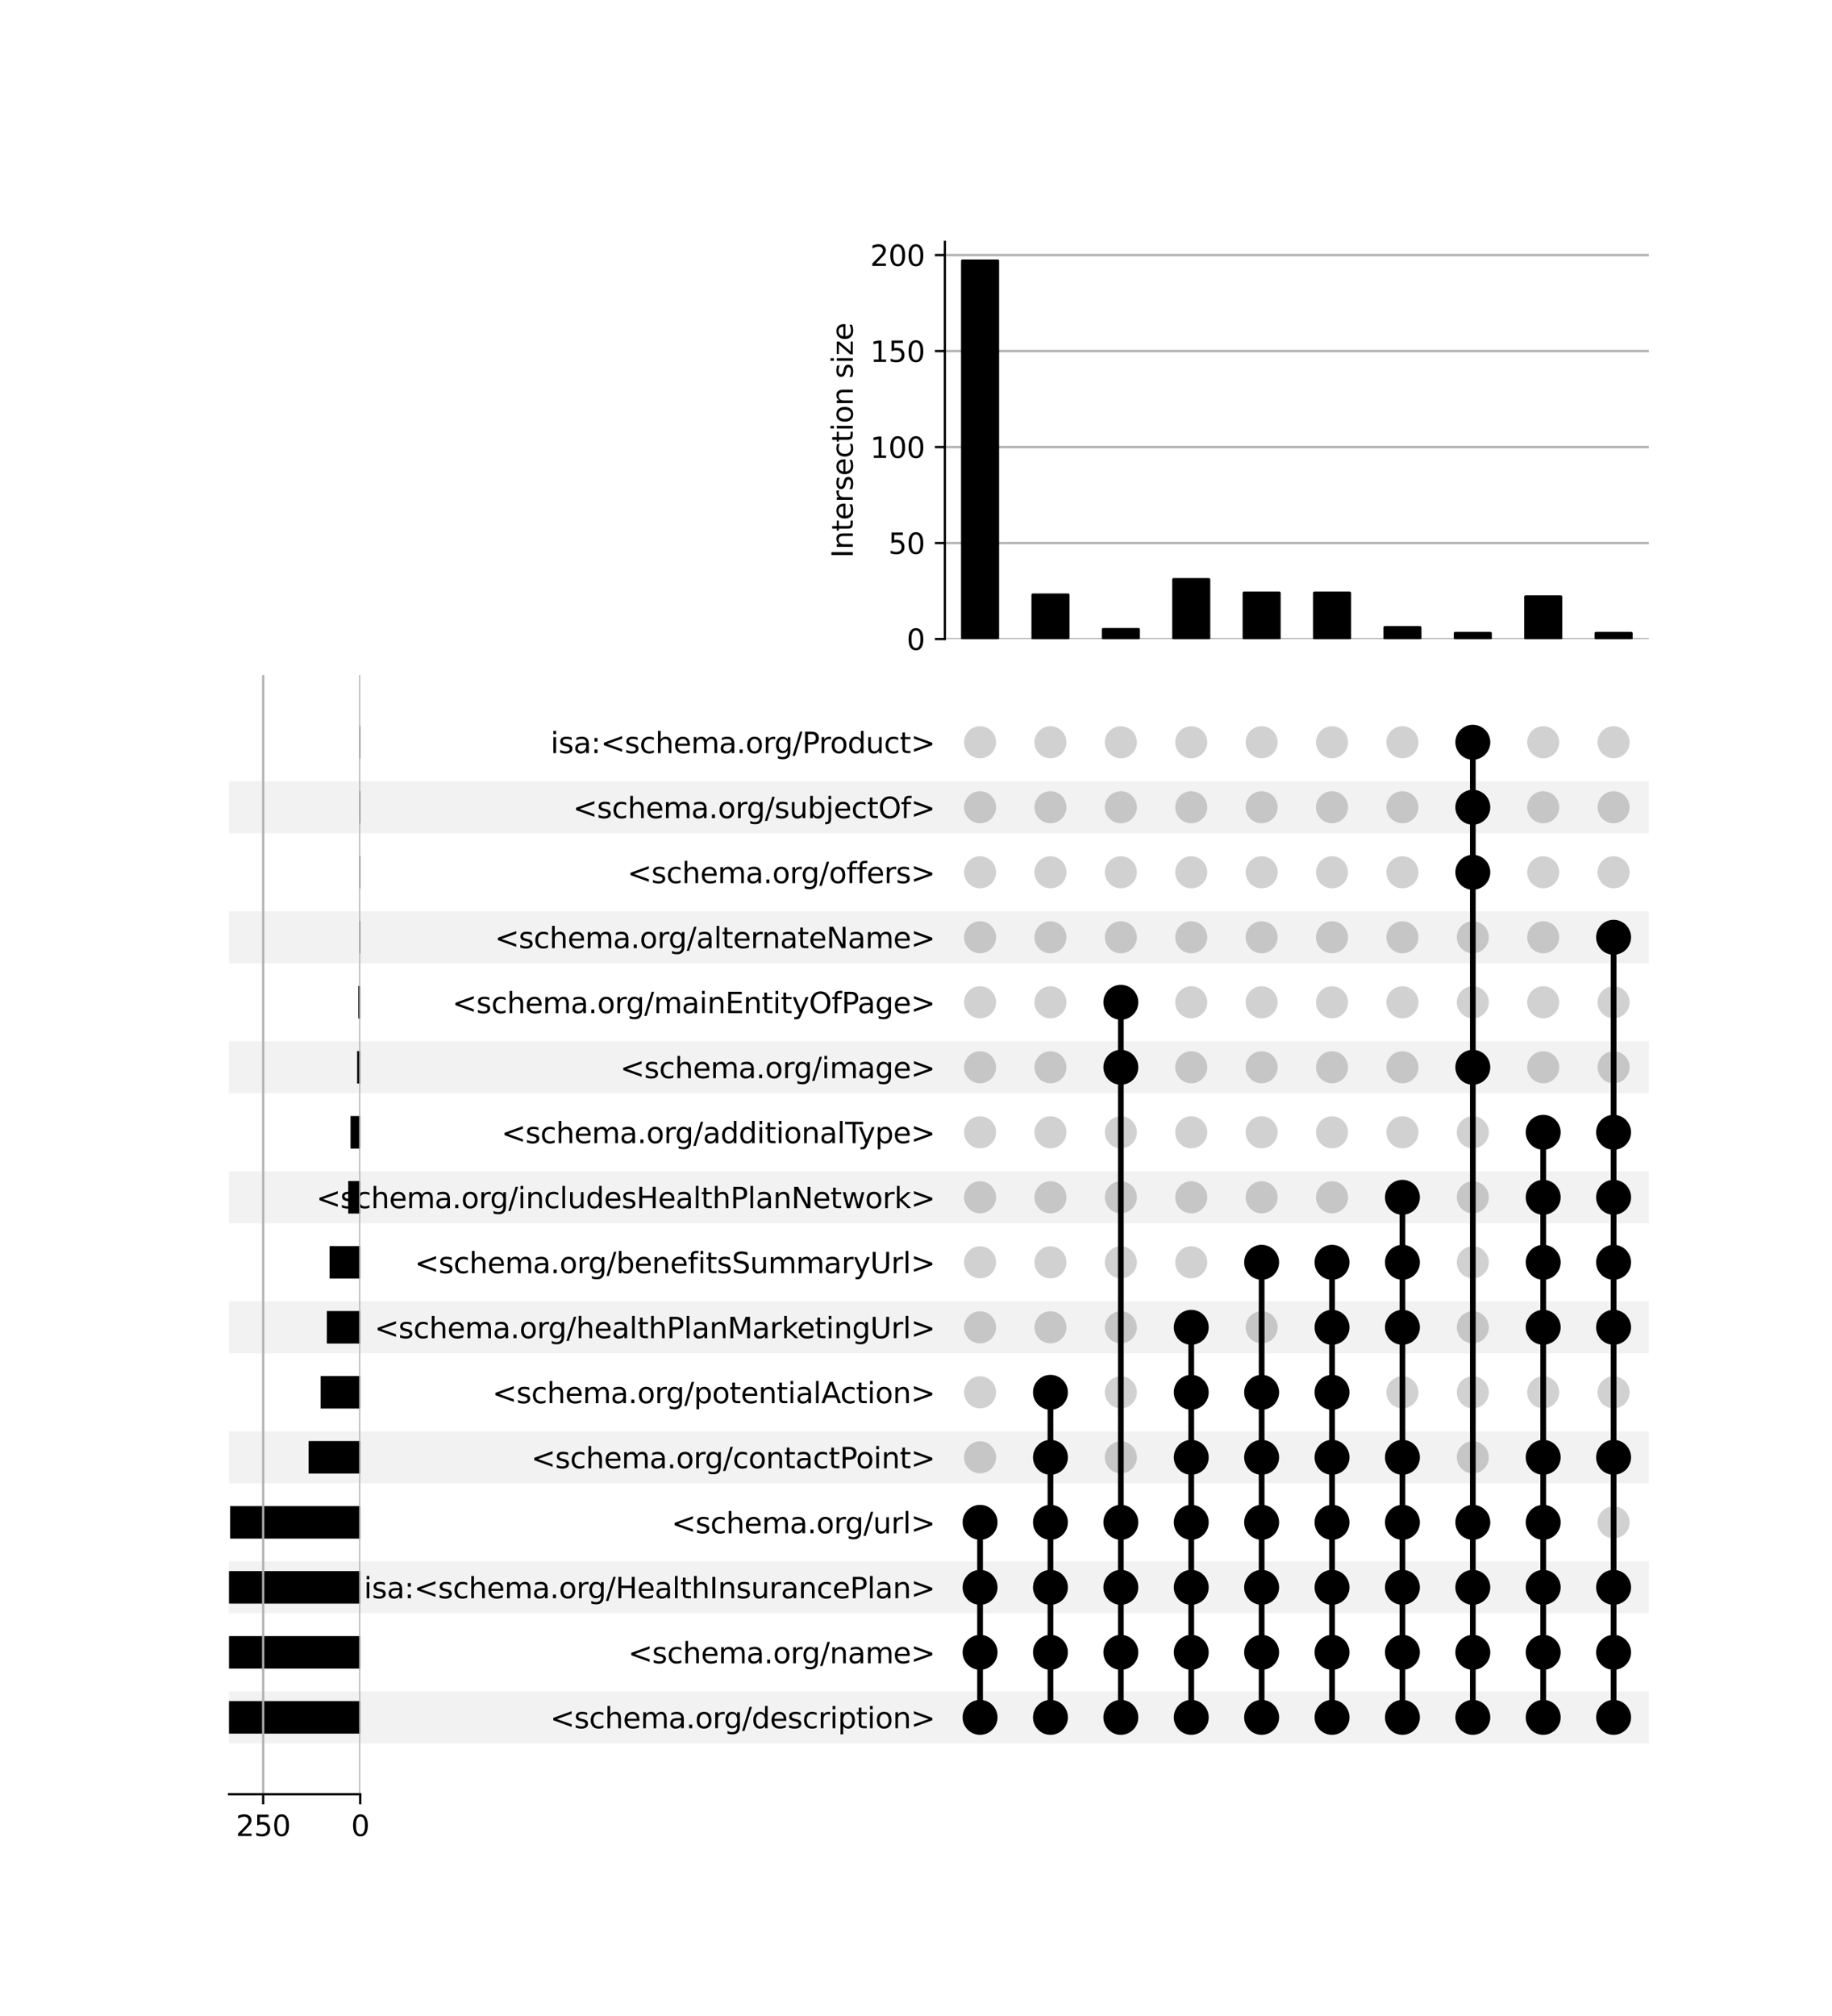 <?xml version="1.0" encoding="utf-8" standalone="no"?>
<!DOCTYPE svg PUBLIC "-//W3C//DTD SVG 1.1//EN"
  "http://www.w3.org/Graphics/SVG/1.1/DTD/svg11.dtd">
<svg xmlns:xlink="http://www.w3.org/1999/xlink" width="640pt" height="704pt" viewBox="0 0 640 704" xmlns="http://www.w3.org/2000/svg" version="1.1">
 <defs>
  <style type="text/css">*{stroke-linejoin: round; stroke-linecap: butt}</style>
 </defs>
 <g id="figure_1">
  <g id="patch_1">
   <path d="M 0 704 
L 640 704 
L 640 0 
L 0 0 
z
" style="fill: #ffffff"/>
  </g>
  <g id="axes_1">
   <g id="patch_2">
    <path d="M 80 608.796 
L 576 608.796 
L 576 590.635 
L 80 590.635 
z
" clip-path="url(#p9ac6e3672e)" style="fill-opacity: 0.051"/>
   </g>
   <g id="patch_3">
    <path d="M 80 563.394 
L 576 563.394 
L 576 545.233 
L 80 545.233 
z
" clip-path="url(#p9ac6e3672e)" style="fill-opacity: 0.051"/>
   </g>
   <g id="patch_4">
    <path d="M 80 517.991 
L 576 517.991 
L 576 499.83 
L 80 499.83 
z
" clip-path="url(#p9ac6e3672e)" style="fill-opacity: 0.051"/>
   </g>
   <g id="patch_5">
    <path d="M 80 472.589 
L 576 472.589 
L 576 454.428 
L 80 454.428 
z
" clip-path="url(#p9ac6e3672e)" style="fill-opacity: 0.051"/>
   </g>
   <g id="patch_6">
    <path d="M 80 427.186 
L 576 427.186 
L 576 409.025 
L 80 409.025 
z
" clip-path="url(#p9ac6e3672e)" style="fill-opacity: 0.051"/>
   </g>
   <g id="patch_7">
    <path d="M 80 381.784 
L 576 381.784 
L 576 363.623 
L 80 363.623 
z
" clip-path="url(#p9ac6e3672e)" style="fill-opacity: 0.051"/>
   </g>
   <g id="patch_8">
    <path d="M 80 336.381 
L 576 336.381 
L 576 318.22 
L 80 318.22 
z
" clip-path="url(#p9ac6e3672e)" style="fill-opacity: 0.051"/>
   </g>
   <g id="patch_9">
    <path d="M 80 290.979 
L 576 290.979 
L 576 272.818 
L 80 272.818 
z
" clip-path="url(#p9ac6e3672e)" style="fill-opacity: 0.051"/>
   </g>
   <g id="matplotlib.axis_1"/>
   <g id="matplotlib.axis_2">
    <g id="ytick_1"/>
    <g id="ytick_2"/>
    <g id="ytick_3"/>
    <g id="ytick_4"/>
    <g id="ytick_5"/>
    <g id="ytick_6"/>
    <g id="ytick_7"/>
    <g id="ytick_8"/>
    <g id="ytick_9"/>
    <g id="ytick_10"/>
    <g id="ytick_11"/>
    <g id="ytick_12"/>
    <g id="ytick_13"/>
    <g id="ytick_14"/>
    <g id="ytick_15"/>
    <g id="ytick_16"/>
   </g>
  </g>
  <g id="axes_2">
   <g id="matplotlib.axis_3">
    <g id="ytick_17">
     <g id="line2d_1"/>
     <g id="text_1">
      <!-- &lt;schema.org/description&gt; -->
      <g transform="translate(192.206 603.515) scale(0.1 -0.1)">
       <defs>
        <path id="DejaVuSans-3c" d="M 4684 3150 
L 1459 2003 
L 4684 863 
L 4684 294 
L 678 1747 
L 678 2266 
L 4684 3719 
L 4684 3150 
z
" transform="scale(0.016)"/>
        <path id="DejaVuSans-73" d="M 2834 3397 
L 2834 2853 
Q 2591 2978 2328 3040 
Q 2066 3103 1784 3103 
Q 1356 3103 1142 2972 
Q 928 2841 928 2578 
Q 928 2378 1081 2264 
Q 1234 2150 1697 2047 
L 1894 2003 
Q 2506 1872 2764 1633 
Q 3022 1394 3022 966 
Q 3022 478 2636 193 
Q 2250 -91 1575 -91 
Q 1294 -91 989 -36 
Q 684 19 347 128 
L 347 722 
Q 666 556 975 473 
Q 1284 391 1588 391 
Q 1994 391 2212 530 
Q 2431 669 2431 922 
Q 2431 1156 2273 1281 
Q 2116 1406 1581 1522 
L 1381 1569 
Q 847 1681 609 1914 
Q 372 2147 372 2553 
Q 372 3047 722 3315 
Q 1072 3584 1716 3584 
Q 2034 3584 2315 3537 
Q 2597 3491 2834 3397 
z
" transform="scale(0.016)"/>
        <path id="DejaVuSans-63" d="M 3122 3366 
L 3122 2828 
Q 2878 2963 2633 3030 
Q 2388 3097 2138 3097 
Q 1578 3097 1268 2742 
Q 959 2388 959 1747 
Q 959 1106 1268 751 
Q 1578 397 2138 397 
Q 2388 397 2633 464 
Q 2878 531 3122 666 
L 3122 134 
Q 2881 22 2623 -34 
Q 2366 -91 2075 -91 
Q 1284 -91 818 406 
Q 353 903 353 1747 
Q 353 2603 823 3093 
Q 1294 3584 2113 3584 
Q 2378 3584 2631 3529 
Q 2884 3475 3122 3366 
z
" transform="scale(0.016)"/>
        <path id="DejaVuSans-68" d="M 3513 2113 
L 3513 0 
L 2938 0 
L 2938 2094 
Q 2938 2591 2744 2837 
Q 2550 3084 2163 3084 
Q 1697 3084 1428 2787 
Q 1159 2491 1159 1978 
L 1159 0 
L 581 0 
L 581 4863 
L 1159 4863 
L 1159 2956 
Q 1366 3272 1645 3428 
Q 1925 3584 2291 3584 
Q 2894 3584 3203 3211 
Q 3513 2838 3513 2113 
z
" transform="scale(0.016)"/>
        <path id="DejaVuSans-65" d="M 3597 1894 
L 3597 1613 
L 953 1613 
Q 991 1019 1311 708 
Q 1631 397 2203 397 
Q 2534 397 2845 478 
Q 3156 559 3463 722 
L 3463 178 
Q 3153 47 2828 -22 
Q 2503 -91 2169 -91 
Q 1331 -91 842 396 
Q 353 884 353 1716 
Q 353 2575 817 3079 
Q 1281 3584 2069 3584 
Q 2775 3584 3186 3129 
Q 3597 2675 3597 1894 
z
M 3022 2063 
Q 3016 2534 2758 2815 
Q 2500 3097 2075 3097 
Q 1594 3097 1305 2825 
Q 1016 2553 972 2059 
L 3022 2063 
z
" transform="scale(0.016)"/>
        <path id="DejaVuSans-6d" d="M 3328 2828 
Q 3544 3216 3844 3400 
Q 4144 3584 4550 3584 
Q 5097 3584 5394 3201 
Q 5691 2819 5691 2113 
L 5691 0 
L 5113 0 
L 5113 2094 
Q 5113 2597 4934 2840 
Q 4756 3084 4391 3084 
Q 3944 3084 3684 2787 
Q 3425 2491 3425 1978 
L 3425 0 
L 2847 0 
L 2847 2094 
Q 2847 2600 2669 2842 
Q 2491 3084 2119 3084 
Q 1678 3084 1418 2786 
Q 1159 2488 1159 1978 
L 1159 0 
L 581 0 
L 581 3500 
L 1159 3500 
L 1159 2956 
Q 1356 3278 1631 3431 
Q 1906 3584 2284 3584 
Q 2666 3584 2933 3390 
Q 3200 3197 3328 2828 
z
" transform="scale(0.016)"/>
        <path id="DejaVuSans-61" d="M 2194 1759 
Q 1497 1759 1228 1600 
Q 959 1441 959 1056 
Q 959 750 1161 570 
Q 1363 391 1709 391 
Q 2188 391 2477 730 
Q 2766 1069 2766 1631 
L 2766 1759 
L 2194 1759 
z
M 3341 1997 
L 3341 0 
L 2766 0 
L 2766 531 
Q 2569 213 2275 61 
Q 1981 -91 1556 -91 
Q 1019 -91 701 211 
Q 384 513 384 1019 
Q 384 1609 779 1909 
Q 1175 2209 1959 2209 
L 2766 2209 
L 2766 2266 
Q 2766 2663 2505 2880 
Q 2244 3097 1772 3097 
Q 1472 3097 1187 3025 
Q 903 2953 641 2809 
L 641 3341 
Q 956 3463 1253 3523 
Q 1550 3584 1831 3584 
Q 2591 3584 2966 3190 
Q 3341 2797 3341 1997 
z
" transform="scale(0.016)"/>
        <path id="DejaVuSans-2e" d="M 684 794 
L 1344 794 
L 1344 0 
L 684 0 
L 684 794 
z
" transform="scale(0.016)"/>
        <path id="DejaVuSans-6f" d="M 1959 3097 
Q 1497 3097 1228 2736 
Q 959 2375 959 1747 
Q 959 1119 1226 758 
Q 1494 397 1959 397 
Q 2419 397 2687 759 
Q 2956 1122 2956 1747 
Q 2956 2369 2687 2733 
Q 2419 3097 1959 3097 
z
M 1959 3584 
Q 2709 3584 3137 3096 
Q 3566 2609 3566 1747 
Q 3566 888 3137 398 
Q 2709 -91 1959 -91 
Q 1206 -91 779 398 
Q 353 888 353 1747 
Q 353 2609 779 3096 
Q 1206 3584 1959 3584 
z
" transform="scale(0.016)"/>
        <path id="DejaVuSans-72" d="M 2631 2963 
Q 2534 3019 2420 3045 
Q 2306 3072 2169 3072 
Q 1681 3072 1420 2755 
Q 1159 2438 1159 1844 
L 1159 0 
L 581 0 
L 581 3500 
L 1159 3500 
L 1159 2956 
Q 1341 3275 1631 3429 
Q 1922 3584 2338 3584 
Q 2397 3584 2469 3576 
Q 2541 3569 2628 3553 
L 2631 2963 
z
" transform="scale(0.016)"/>
        <path id="DejaVuSans-67" d="M 2906 1791 
Q 2906 2416 2648 2759 
Q 2391 3103 1925 3103 
Q 1463 3103 1205 2759 
Q 947 2416 947 1791 
Q 947 1169 1205 825 
Q 1463 481 1925 481 
Q 2391 481 2648 825 
Q 2906 1169 2906 1791 
z
M 3481 434 
Q 3481 -459 3084 -895 
Q 2688 -1331 1869 -1331 
Q 1566 -1331 1297 -1286 
Q 1028 -1241 775 -1147 
L 775 -588 
Q 1028 -725 1275 -790 
Q 1522 -856 1778 -856 
Q 2344 -856 2625 -561 
Q 2906 -266 2906 331 
L 2906 616 
Q 2728 306 2450 153 
Q 2172 0 1784 0 
Q 1141 0 747 490 
Q 353 981 353 1791 
Q 353 2603 747 3093 
Q 1141 3584 1784 3584 
Q 2172 3584 2450 3431 
Q 2728 3278 2906 2969 
L 2906 3500 
L 3481 3500 
L 3481 434 
z
" transform="scale(0.016)"/>
        <path id="DejaVuSans-2f" d="M 1625 4666 
L 2156 4666 
L 531 -594 
L 0 -594 
L 1625 4666 
z
" transform="scale(0.016)"/>
        <path id="DejaVuSans-64" d="M 2906 2969 
L 2906 4863 
L 3481 4863 
L 3481 0 
L 2906 0 
L 2906 525 
Q 2725 213 2448 61 
Q 2172 -91 1784 -91 
Q 1150 -91 751 415 
Q 353 922 353 1747 
Q 353 2572 751 3078 
Q 1150 3584 1784 3584 
Q 2172 3584 2448 3432 
Q 2725 3281 2906 2969 
z
M 947 1747 
Q 947 1113 1208 752 
Q 1469 391 1925 391 
Q 2381 391 2643 752 
Q 2906 1113 2906 1747 
Q 2906 2381 2643 2742 
Q 2381 3103 1925 3103 
Q 1469 3103 1208 2742 
Q 947 2381 947 1747 
z
" transform="scale(0.016)"/>
        <path id="DejaVuSans-69" d="M 603 3500 
L 1178 3500 
L 1178 0 
L 603 0 
L 603 3500 
z
M 603 4863 
L 1178 4863 
L 1178 4134 
L 603 4134 
L 603 4863 
z
" transform="scale(0.016)"/>
        <path id="DejaVuSans-70" d="M 1159 525 
L 1159 -1331 
L 581 -1331 
L 581 3500 
L 1159 3500 
L 1159 2969 
Q 1341 3281 1617 3432 
Q 1894 3584 2278 3584 
Q 2916 3584 3314 3078 
Q 3713 2572 3713 1747 
Q 3713 922 3314 415 
Q 2916 -91 2278 -91 
Q 1894 -91 1617 61 
Q 1341 213 1159 525 
z
M 3116 1747 
Q 3116 2381 2855 2742 
Q 2594 3103 2138 3103 
Q 1681 3103 1420 2742 
Q 1159 2381 1159 1747 
Q 1159 1113 1420 752 
Q 1681 391 2138 391 
Q 2594 391 2855 752 
Q 3116 1113 3116 1747 
z
" transform="scale(0.016)"/>
        <path id="DejaVuSans-74" d="M 1172 4494 
L 1172 3500 
L 2356 3500 
L 2356 3053 
L 1172 3053 
L 1172 1153 
Q 1172 725 1289 603 
Q 1406 481 1766 481 
L 2356 481 
L 2356 0 
L 1766 0 
Q 1100 0 847 248 
Q 594 497 594 1153 
L 594 3053 
L 172 3053 
L 172 3500 
L 594 3500 
L 594 4494 
L 1172 4494 
z
" transform="scale(0.016)"/>
        <path id="DejaVuSans-6e" d="M 3513 2113 
L 3513 0 
L 2938 0 
L 2938 2094 
Q 2938 2591 2744 2837 
Q 2550 3084 2163 3084 
Q 1697 3084 1428 2787 
Q 1159 2491 1159 1978 
L 1159 0 
L 581 0 
L 581 3500 
L 1159 3500 
L 1159 2956 
Q 1366 3272 1645 3428 
Q 1925 3584 2291 3584 
Q 2894 3584 3203 3211 
Q 3513 2838 3513 2113 
z
" transform="scale(0.016)"/>
        <path id="DejaVuSans-3e" d="M 678 3150 
L 678 3719 
L 4684 2266 
L 4684 1747 
L 678 294 
L 678 863 
L 3897 2003 
L 678 3150 
z
" transform="scale(0.016)"/>
       </defs>
       <use xlink:href="#DejaVuSans-3c"/>
       <use xlink:href="#DejaVuSans-73" x="83.789"/>
       <use xlink:href="#DejaVuSans-63" x="135.889"/>
       <use xlink:href="#DejaVuSans-68" x="190.869"/>
       <use xlink:href="#DejaVuSans-65" x="254.248"/>
       <use xlink:href="#DejaVuSans-6d" x="315.771"/>
       <use xlink:href="#DejaVuSans-61" x="413.184"/>
       <use xlink:href="#DejaVuSans-2e" x="474.463"/>
       <use xlink:href="#DejaVuSans-6f" x="506.25"/>
       <use xlink:href="#DejaVuSans-72" x="567.432"/>
       <use xlink:href="#DejaVuSans-67" x="606.795"/>
       <use xlink:href="#DejaVuSans-2f" x="670.271"/>
       <use xlink:href="#DejaVuSans-64" x="703.963"/>
       <use xlink:href="#DejaVuSans-65" x="767.439"/>
       <use xlink:href="#DejaVuSans-73" x="828.963"/>
       <use xlink:href="#DejaVuSans-63" x="881.062"/>
       <use xlink:href="#DejaVuSans-72" x="936.043"/>
       <use xlink:href="#DejaVuSans-69" x="977.156"/>
       <use xlink:href="#DejaVuSans-70" x="1004.939"/>
       <use xlink:href="#DejaVuSans-74" x="1068.416"/>
       <use xlink:href="#DejaVuSans-69" x="1107.625"/>
       <use xlink:href="#DejaVuSans-6f" x="1135.408"/>
       <use xlink:href="#DejaVuSans-6e" x="1196.59"/>
       <use xlink:href="#DejaVuSans-3e" x="1259.969"/>
      </g>
     </g>
    </g>
    <g id="ytick_18">
     <g id="line2d_2"/>
     <g id="text_2">
      <!-- &lt;schema.org/name&gt; -->
      <g transform="translate(219.448 580.814) scale(0.1 -0.1)">
       <use xlink:href="#DejaVuSans-3c"/>
       <use xlink:href="#DejaVuSans-73" x="83.789"/>
       <use xlink:href="#DejaVuSans-63" x="135.889"/>
       <use xlink:href="#DejaVuSans-68" x="190.869"/>
       <use xlink:href="#DejaVuSans-65" x="254.248"/>
       <use xlink:href="#DejaVuSans-6d" x="315.771"/>
       <use xlink:href="#DejaVuSans-61" x="413.184"/>
       <use xlink:href="#DejaVuSans-2e" x="474.463"/>
       <use xlink:href="#DejaVuSans-6f" x="506.25"/>
       <use xlink:href="#DejaVuSans-72" x="567.432"/>
       <use xlink:href="#DejaVuSans-67" x="606.795"/>
       <use xlink:href="#DejaVuSans-2f" x="670.271"/>
       <use xlink:href="#DejaVuSans-6e" x="703.963"/>
       <use xlink:href="#DejaVuSans-61" x="767.342"/>
       <use xlink:href="#DejaVuSans-6d" x="828.621"/>
       <use xlink:href="#DejaVuSans-65" x="926.033"/>
       <use xlink:href="#DejaVuSans-3e" x="987.557"/>
      </g>
     </g>
    </g>
    <g id="ytick_19">
     <g id="line2d_3"/>
     <g id="text_3">
      <!-- isa:&lt;schema.org/HealthInsurancePlan&gt; -->
      <g transform="translate(127.15 558.113) scale(0.1 -0.1)">
       <defs>
        <path id="DejaVuSans-3a" d="M 750 794 
L 1409 794 
L 1409 0 
L 750 0 
L 750 794 
z
M 750 3309 
L 1409 3309 
L 1409 2516 
L 750 2516 
L 750 3309 
z
" transform="scale(0.016)"/>
        <path id="DejaVuSans-48" d="M 628 4666 
L 1259 4666 
L 1259 2753 
L 3553 2753 
L 3553 4666 
L 4184 4666 
L 4184 0 
L 3553 0 
L 3553 2222 
L 1259 2222 
L 1259 0 
L 628 0 
L 628 4666 
z
" transform="scale(0.016)"/>
        <path id="DejaVuSans-6c" d="M 603 4863 
L 1178 4863 
L 1178 0 
L 603 0 
L 603 4863 
z
" transform="scale(0.016)"/>
        <path id="DejaVuSans-49" d="M 628 4666 
L 1259 4666 
L 1259 0 
L 628 0 
L 628 4666 
z
" transform="scale(0.016)"/>
        <path id="DejaVuSans-75" d="M 544 1381 
L 544 3500 
L 1119 3500 
L 1119 1403 
Q 1119 906 1312 657 
Q 1506 409 1894 409 
Q 2359 409 2629 706 
Q 2900 1003 2900 1516 
L 2900 3500 
L 3475 3500 
L 3475 0 
L 2900 0 
L 2900 538 
Q 2691 219 2414 64 
Q 2138 -91 1772 -91 
Q 1169 -91 856 284 
Q 544 659 544 1381 
z
M 1991 3584 
L 1991 3584 
z
" transform="scale(0.016)"/>
        <path id="DejaVuSans-50" d="M 1259 4147 
L 1259 2394 
L 2053 2394 
Q 2494 2394 2734 2622 
Q 2975 2850 2975 3272 
Q 2975 3691 2734 3919 
Q 2494 4147 2053 4147 
L 1259 4147 
z
M 628 4666 
L 2053 4666 
Q 2838 4666 3239 4311 
Q 3641 3956 3641 3272 
Q 3641 2581 3239 2228 
Q 2838 1875 2053 1875 
L 1259 1875 
L 1259 0 
L 628 0 
L 628 4666 
z
" transform="scale(0.016)"/>
       </defs>
       <use xlink:href="#DejaVuSans-69"/>
       <use xlink:href="#DejaVuSans-73" x="27.783"/>
       <use xlink:href="#DejaVuSans-61" x="79.883"/>
       <use xlink:href="#DejaVuSans-3a" x="141.162"/>
       <use xlink:href="#DejaVuSans-3c" x="174.854"/>
       <use xlink:href="#DejaVuSans-73" x="258.643"/>
       <use xlink:href="#DejaVuSans-63" x="310.742"/>
       <use xlink:href="#DejaVuSans-68" x="365.723"/>
       <use xlink:href="#DejaVuSans-65" x="429.102"/>
       <use xlink:href="#DejaVuSans-6d" x="490.625"/>
       <use xlink:href="#DejaVuSans-61" x="588.037"/>
       <use xlink:href="#DejaVuSans-2e" x="649.316"/>
       <use xlink:href="#DejaVuSans-6f" x="681.104"/>
       <use xlink:href="#DejaVuSans-72" x="742.285"/>
       <use xlink:href="#DejaVuSans-67" x="781.648"/>
       <use xlink:href="#DejaVuSans-2f" x="845.125"/>
       <use xlink:href="#DejaVuSans-48" x="878.816"/>
       <use xlink:href="#DejaVuSans-65" x="954.012"/>
       <use xlink:href="#DejaVuSans-61" x="1015.535"/>
       <use xlink:href="#DejaVuSans-6c" x="1076.814"/>
       <use xlink:href="#DejaVuSans-74" x="1104.598"/>
       <use xlink:href="#DejaVuSans-68" x="1143.807"/>
       <use xlink:href="#DejaVuSans-49" x="1207.186"/>
       <use xlink:href="#DejaVuSans-6e" x="1236.678"/>
       <use xlink:href="#DejaVuSans-73" x="1300.057"/>
       <use xlink:href="#DejaVuSans-75" x="1352.156"/>
       <use xlink:href="#DejaVuSans-72" x="1415.535"/>
       <use xlink:href="#DejaVuSans-61" x="1456.648"/>
       <use xlink:href="#DejaVuSans-6e" x="1517.928"/>
       <use xlink:href="#DejaVuSans-63" x="1581.307"/>
       <use xlink:href="#DejaVuSans-65" x="1636.287"/>
       <use xlink:href="#DejaVuSans-50" x="1697.811"/>
       <use xlink:href="#DejaVuSans-6c" x="1758.113"/>
       <use xlink:href="#DejaVuSans-61" x="1785.896"/>
       <use xlink:href="#DejaVuSans-6e" x="1847.176"/>
       <use xlink:href="#DejaVuSans-3e" x="1910.555"/>
      </g>
     </g>
    </g>
    <g id="ytick_20">
     <g id="line2d_4"/>
     <g id="text_4">
      <!-- &lt;schema.org/url&gt; -->
      <g transform="translate(234.581 535.411) scale(0.1 -0.1)">
       <use xlink:href="#DejaVuSans-3c"/>
       <use xlink:href="#DejaVuSans-73" x="83.789"/>
       <use xlink:href="#DejaVuSans-63" x="135.889"/>
       <use xlink:href="#DejaVuSans-68" x="190.869"/>
       <use xlink:href="#DejaVuSans-65" x="254.248"/>
       <use xlink:href="#DejaVuSans-6d" x="315.771"/>
       <use xlink:href="#DejaVuSans-61" x="413.184"/>
       <use xlink:href="#DejaVuSans-2e" x="474.463"/>
       <use xlink:href="#DejaVuSans-6f" x="506.25"/>
       <use xlink:href="#DejaVuSans-72" x="567.432"/>
       <use xlink:href="#DejaVuSans-67" x="606.795"/>
       <use xlink:href="#DejaVuSans-2f" x="670.271"/>
       <use xlink:href="#DejaVuSans-75" x="703.963"/>
       <use xlink:href="#DejaVuSans-72" x="767.342"/>
       <use xlink:href="#DejaVuSans-6c" x="808.455"/>
       <use xlink:href="#DejaVuSans-3e" x="836.238"/>
      </g>
     </g>
    </g>
    <g id="ytick_21">
     <g id="line2d_5"/>
     <g id="text_5">
      <!-- &lt;schema.org/contactPoint&gt; -->
      <g transform="translate(185.564 512.71) scale(0.1 -0.1)">
       <use xlink:href="#DejaVuSans-3c"/>
       <use xlink:href="#DejaVuSans-73" x="83.789"/>
       <use xlink:href="#DejaVuSans-63" x="135.889"/>
       <use xlink:href="#DejaVuSans-68" x="190.869"/>
       <use xlink:href="#DejaVuSans-65" x="254.248"/>
       <use xlink:href="#DejaVuSans-6d" x="315.771"/>
       <use xlink:href="#DejaVuSans-61" x="413.184"/>
       <use xlink:href="#DejaVuSans-2e" x="474.463"/>
       <use xlink:href="#DejaVuSans-6f" x="506.25"/>
       <use xlink:href="#DejaVuSans-72" x="567.432"/>
       <use xlink:href="#DejaVuSans-67" x="606.795"/>
       <use xlink:href="#DejaVuSans-2f" x="670.271"/>
       <use xlink:href="#DejaVuSans-63" x="703.963"/>
       <use xlink:href="#DejaVuSans-6f" x="758.943"/>
       <use xlink:href="#DejaVuSans-6e" x="820.125"/>
       <use xlink:href="#DejaVuSans-74" x="883.504"/>
       <use xlink:href="#DejaVuSans-61" x="922.713"/>
       <use xlink:href="#DejaVuSans-63" x="983.992"/>
       <use xlink:href="#DejaVuSans-74" x="1038.973"/>
       <use xlink:href="#DejaVuSans-50" x="1078.182"/>
       <use xlink:href="#DejaVuSans-6f" x="1134.859"/>
       <use xlink:href="#DejaVuSans-69" x="1196.041"/>
       <use xlink:href="#DejaVuSans-6e" x="1223.824"/>
       <use xlink:href="#DejaVuSans-74" x="1287.203"/>
       <use xlink:href="#DejaVuSans-3e" x="1326.412"/>
      </g>
     </g>
    </g>
    <g id="ytick_22">
     <g id="line2d_6"/>
     <g id="text_6">
      <!-- &lt;schema.org/potentialAction&gt; -->
      <g transform="translate(172.006 490.009) scale(0.1 -0.1)">
       <defs>
        <path id="DejaVuSans-41" d="M 2188 4044 
L 1331 1722 
L 3047 1722 
L 2188 4044 
z
M 1831 4666 
L 2547 4666 
L 4325 0 
L 3669 0 
L 3244 1197 
L 1141 1197 
L 716 0 
L 50 0 
L 1831 4666 
z
" transform="scale(0.016)"/>
       </defs>
       <use xlink:href="#DejaVuSans-3c"/>
       <use xlink:href="#DejaVuSans-73" x="83.789"/>
       <use xlink:href="#DejaVuSans-63" x="135.889"/>
       <use xlink:href="#DejaVuSans-68" x="190.869"/>
       <use xlink:href="#DejaVuSans-65" x="254.248"/>
       <use xlink:href="#DejaVuSans-6d" x="315.771"/>
       <use xlink:href="#DejaVuSans-61" x="413.184"/>
       <use xlink:href="#DejaVuSans-2e" x="474.463"/>
       <use xlink:href="#DejaVuSans-6f" x="506.25"/>
       <use xlink:href="#DejaVuSans-72" x="567.432"/>
       <use xlink:href="#DejaVuSans-67" x="606.795"/>
       <use xlink:href="#DejaVuSans-2f" x="670.271"/>
       <use xlink:href="#DejaVuSans-70" x="703.963"/>
       <use xlink:href="#DejaVuSans-6f" x="767.439"/>
       <use xlink:href="#DejaVuSans-74" x="828.621"/>
       <use xlink:href="#DejaVuSans-65" x="867.83"/>
       <use xlink:href="#DejaVuSans-6e" x="929.354"/>
       <use xlink:href="#DejaVuSans-74" x="992.732"/>
       <use xlink:href="#DejaVuSans-69" x="1031.941"/>
       <use xlink:href="#DejaVuSans-61" x="1059.725"/>
       <use xlink:href="#DejaVuSans-6c" x="1121.004"/>
       <use xlink:href="#DejaVuSans-41" x="1148.787"/>
       <use xlink:href="#DejaVuSans-63" x="1215.445"/>
       <use xlink:href="#DejaVuSans-74" x="1270.426"/>
       <use xlink:href="#DejaVuSans-69" x="1309.635"/>
       <use xlink:href="#DejaVuSans-6f" x="1337.418"/>
       <use xlink:href="#DejaVuSans-6e" x="1398.6"/>
       <use xlink:href="#DejaVuSans-3e" x="1461.979"/>
      </g>
     </g>
    </g>
    <g id="ytick_23">
     <g id="line2d_7"/>
     <g id="text_7">
      <!-- &lt;schema.org/healthPlanMarketingUrl&gt; -->
      <g transform="translate(130.839 467.308) scale(0.1 -0.1)">
       <defs>
        <path id="DejaVuSans-4d" d="M 628 4666 
L 1569 4666 
L 2759 1491 
L 3956 4666 
L 4897 4666 
L 4897 0 
L 4281 0 
L 4281 4097 
L 3078 897 
L 2444 897 
L 1241 4097 
L 1241 0 
L 628 0 
L 628 4666 
z
" transform="scale(0.016)"/>
        <path id="DejaVuSans-6b" d="M 581 4863 
L 1159 4863 
L 1159 1991 
L 2875 3500 
L 3609 3500 
L 1753 1863 
L 3688 0 
L 2938 0 
L 1159 1709 
L 1159 0 
L 581 0 
L 581 4863 
z
" transform="scale(0.016)"/>
        <path id="DejaVuSans-55" d="M 556 4666 
L 1191 4666 
L 1191 1831 
Q 1191 1081 1462 751 
Q 1734 422 2344 422 
Q 2950 422 3222 751 
Q 3494 1081 3494 1831 
L 3494 4666 
L 4128 4666 
L 4128 1753 
Q 4128 841 3676 375 
Q 3225 -91 2344 -91 
Q 1459 -91 1007 375 
Q 556 841 556 1753 
L 556 4666 
z
" transform="scale(0.016)"/>
       </defs>
       <use xlink:href="#DejaVuSans-3c"/>
       <use xlink:href="#DejaVuSans-73" x="83.789"/>
       <use xlink:href="#DejaVuSans-63" x="135.889"/>
       <use xlink:href="#DejaVuSans-68" x="190.869"/>
       <use xlink:href="#DejaVuSans-65" x="254.248"/>
       <use xlink:href="#DejaVuSans-6d" x="315.771"/>
       <use xlink:href="#DejaVuSans-61" x="413.184"/>
       <use xlink:href="#DejaVuSans-2e" x="474.463"/>
       <use xlink:href="#DejaVuSans-6f" x="506.25"/>
       <use xlink:href="#DejaVuSans-72" x="567.432"/>
       <use xlink:href="#DejaVuSans-67" x="606.795"/>
       <use xlink:href="#DejaVuSans-2f" x="670.271"/>
       <use xlink:href="#DejaVuSans-68" x="703.963"/>
       <use xlink:href="#DejaVuSans-65" x="767.342"/>
       <use xlink:href="#DejaVuSans-61" x="828.865"/>
       <use xlink:href="#DejaVuSans-6c" x="890.145"/>
       <use xlink:href="#DejaVuSans-74" x="917.928"/>
       <use xlink:href="#DejaVuSans-68" x="957.137"/>
       <use xlink:href="#DejaVuSans-50" x="1020.516"/>
       <use xlink:href="#DejaVuSans-6c" x="1080.818"/>
       <use xlink:href="#DejaVuSans-61" x="1108.602"/>
       <use xlink:href="#DejaVuSans-6e" x="1169.881"/>
       <use xlink:href="#DejaVuSans-4d" x="1233.26"/>
       <use xlink:href="#DejaVuSans-61" x="1319.539"/>
       <use xlink:href="#DejaVuSans-72" x="1380.818"/>
       <use xlink:href="#DejaVuSans-6b" x="1421.932"/>
       <use xlink:href="#DejaVuSans-65" x="1476.217"/>
       <use xlink:href="#DejaVuSans-74" x="1537.74"/>
       <use xlink:href="#DejaVuSans-69" x="1576.949"/>
       <use xlink:href="#DejaVuSans-6e" x="1604.732"/>
       <use xlink:href="#DejaVuSans-67" x="1668.111"/>
       <use xlink:href="#DejaVuSans-55" x="1731.588"/>
       <use xlink:href="#DejaVuSans-72" x="1804.781"/>
       <use xlink:href="#DejaVuSans-6c" x="1845.895"/>
       <use xlink:href="#DejaVuSans-3e" x="1873.678"/>
      </g>
     </g>
    </g>
    <g id="ytick_24">
     <g id="line2d_8"/>
     <g id="text_8">
      <!-- &lt;schema.org/benefitsSummaryUrl&gt; -->
      <g transform="translate(144.854 444.606) scale(0.1 -0.1)">
       <defs>
        <path id="DejaVuSans-62" d="M 3116 1747 
Q 3116 2381 2855 2742 
Q 2594 3103 2138 3103 
Q 1681 3103 1420 2742 
Q 1159 2381 1159 1747 
Q 1159 1113 1420 752 
Q 1681 391 2138 391 
Q 2594 391 2855 752 
Q 3116 1113 3116 1747 
z
M 1159 2969 
Q 1341 3281 1617 3432 
Q 1894 3584 2278 3584 
Q 2916 3584 3314 3078 
Q 3713 2572 3713 1747 
Q 3713 922 3314 415 
Q 2916 -91 2278 -91 
Q 1894 -91 1617 61 
Q 1341 213 1159 525 
L 1159 0 
L 581 0 
L 581 4863 
L 1159 4863 
L 1159 2969 
z
" transform="scale(0.016)"/>
        <path id="DejaVuSans-66" d="M 2375 4863 
L 2375 4384 
L 1825 4384 
Q 1516 4384 1395 4259 
Q 1275 4134 1275 3809 
L 1275 3500 
L 2222 3500 
L 2222 3053 
L 1275 3053 
L 1275 0 
L 697 0 
L 697 3053 
L 147 3053 
L 147 3500 
L 697 3500 
L 697 3744 
Q 697 4328 969 4595 
Q 1241 4863 1831 4863 
L 2375 4863 
z
" transform="scale(0.016)"/>
        <path id="DejaVuSans-53" d="M 3425 4513 
L 3425 3897 
Q 3066 4069 2747 4153 
Q 2428 4238 2131 4238 
Q 1616 4238 1336 4038 
Q 1056 3838 1056 3469 
Q 1056 3159 1242 3001 
Q 1428 2844 1947 2747 
L 2328 2669 
Q 3034 2534 3370 2195 
Q 3706 1856 3706 1288 
Q 3706 609 3251 259 
Q 2797 -91 1919 -91 
Q 1588 -91 1214 -16 
Q 841 59 441 206 
L 441 856 
Q 825 641 1194 531 
Q 1563 422 1919 422 
Q 2459 422 2753 634 
Q 3047 847 3047 1241 
Q 3047 1584 2836 1778 
Q 2625 1972 2144 2069 
L 1759 2144 
Q 1053 2284 737 2584 
Q 422 2884 422 3419 
Q 422 4038 858 4394 
Q 1294 4750 2059 4750 
Q 2388 4750 2728 4690 
Q 3069 4631 3425 4513 
z
" transform="scale(0.016)"/>
        <path id="DejaVuSans-79" d="M 2059 -325 
Q 1816 -950 1584 -1140 
Q 1353 -1331 966 -1331 
L 506 -1331 
L 506 -850 
L 844 -850 
Q 1081 -850 1212 -737 
Q 1344 -625 1503 -206 
L 1606 56 
L 191 3500 
L 800 3500 
L 1894 763 
L 2988 3500 
L 3597 3500 
L 2059 -325 
z
" transform="scale(0.016)"/>
       </defs>
       <use xlink:href="#DejaVuSans-3c"/>
       <use xlink:href="#DejaVuSans-73" x="83.789"/>
       <use xlink:href="#DejaVuSans-63" x="135.889"/>
       <use xlink:href="#DejaVuSans-68" x="190.869"/>
       <use xlink:href="#DejaVuSans-65" x="254.248"/>
       <use xlink:href="#DejaVuSans-6d" x="315.771"/>
       <use xlink:href="#DejaVuSans-61" x="413.184"/>
       <use xlink:href="#DejaVuSans-2e" x="474.463"/>
       <use xlink:href="#DejaVuSans-6f" x="506.25"/>
       <use xlink:href="#DejaVuSans-72" x="567.432"/>
       <use xlink:href="#DejaVuSans-67" x="606.795"/>
       <use xlink:href="#DejaVuSans-2f" x="670.271"/>
       <use xlink:href="#DejaVuSans-62" x="703.963"/>
       <use xlink:href="#DejaVuSans-65" x="767.439"/>
       <use xlink:href="#DejaVuSans-6e" x="828.963"/>
       <use xlink:href="#DejaVuSans-65" x="892.342"/>
       <use xlink:href="#DejaVuSans-66" x="953.865"/>
       <use xlink:href="#DejaVuSans-69" x="989.07"/>
       <use xlink:href="#DejaVuSans-74" x="1016.854"/>
       <use xlink:href="#DejaVuSans-73" x="1056.062"/>
       <use xlink:href="#DejaVuSans-53" x="1108.162"/>
       <use xlink:href="#DejaVuSans-75" x="1171.639"/>
       <use xlink:href="#DejaVuSans-6d" x="1235.018"/>
       <use xlink:href="#DejaVuSans-6d" x="1332.43"/>
       <use xlink:href="#DejaVuSans-61" x="1429.842"/>
       <use xlink:href="#DejaVuSans-72" x="1491.121"/>
       <use xlink:href="#DejaVuSans-79" x="1532.234"/>
       <use xlink:href="#DejaVuSans-55" x="1591.414"/>
       <use xlink:href="#DejaVuSans-72" x="1664.607"/>
       <use xlink:href="#DejaVuSans-6c" x="1705.721"/>
       <use xlink:href="#DejaVuSans-3e" x="1733.504"/>
      </g>
     </g>
    </g>
    <g id="ytick_25">
     <g id="line2d_9"/>
     <g id="text_9">
      <!-- &lt;schema.org/includesHealthPlanNetwork&gt; -->
      <g transform="translate(110.503 421.905) scale(0.1 -0.1)">
       <defs>
        <path id="DejaVuSans-4e" d="M 628 4666 
L 1478 4666 
L 3547 763 
L 3547 4666 
L 4159 4666 
L 4159 0 
L 3309 0 
L 1241 3903 
L 1241 0 
L 628 0 
L 628 4666 
z
" transform="scale(0.016)"/>
        <path id="DejaVuSans-77" d="M 269 3500 
L 844 3500 
L 1563 769 
L 2278 3500 
L 2956 3500 
L 3675 769 
L 4391 3500 
L 4966 3500 
L 4050 0 
L 3372 0 
L 2619 2869 
L 1863 0 
L 1184 0 
L 269 3500 
z
" transform="scale(0.016)"/>
       </defs>
       <use xlink:href="#DejaVuSans-3c"/>
       <use xlink:href="#DejaVuSans-73" x="83.789"/>
       <use xlink:href="#DejaVuSans-63" x="135.889"/>
       <use xlink:href="#DejaVuSans-68" x="190.869"/>
       <use xlink:href="#DejaVuSans-65" x="254.248"/>
       <use xlink:href="#DejaVuSans-6d" x="315.771"/>
       <use xlink:href="#DejaVuSans-61" x="413.184"/>
       <use xlink:href="#DejaVuSans-2e" x="474.463"/>
       <use xlink:href="#DejaVuSans-6f" x="506.25"/>
       <use xlink:href="#DejaVuSans-72" x="567.432"/>
       <use xlink:href="#DejaVuSans-67" x="606.795"/>
       <use xlink:href="#DejaVuSans-2f" x="670.271"/>
       <use xlink:href="#DejaVuSans-69" x="703.963"/>
       <use xlink:href="#DejaVuSans-6e" x="731.746"/>
       <use xlink:href="#DejaVuSans-63" x="795.125"/>
       <use xlink:href="#DejaVuSans-6c" x="850.105"/>
       <use xlink:href="#DejaVuSans-75" x="877.889"/>
       <use xlink:href="#DejaVuSans-64" x="941.268"/>
       <use xlink:href="#DejaVuSans-65" x="1004.744"/>
       <use xlink:href="#DejaVuSans-73" x="1066.268"/>
       <use xlink:href="#DejaVuSans-48" x="1118.367"/>
       <use xlink:href="#DejaVuSans-65" x="1193.562"/>
       <use xlink:href="#DejaVuSans-61" x="1255.086"/>
       <use xlink:href="#DejaVuSans-6c" x="1316.365"/>
       <use xlink:href="#DejaVuSans-74" x="1344.148"/>
       <use xlink:href="#DejaVuSans-68" x="1383.357"/>
       <use xlink:href="#DejaVuSans-50" x="1446.736"/>
       <use xlink:href="#DejaVuSans-6c" x="1507.039"/>
       <use xlink:href="#DejaVuSans-61" x="1534.822"/>
       <use xlink:href="#DejaVuSans-6e" x="1596.102"/>
       <use xlink:href="#DejaVuSans-4e" x="1659.48"/>
       <use xlink:href="#DejaVuSans-65" x="1734.285"/>
       <use xlink:href="#DejaVuSans-74" x="1795.809"/>
       <use xlink:href="#DejaVuSans-77" x="1835.018"/>
       <use xlink:href="#DejaVuSans-6f" x="1916.805"/>
       <use xlink:href="#DejaVuSans-72" x="1977.986"/>
       <use xlink:href="#DejaVuSans-6b" x="2019.1"/>
       <use xlink:href="#DejaVuSans-3e" x="2077.01"/>
      </g>
     </g>
    </g>
    <g id="ytick_26">
     <g id="line2d_10"/>
     <g id="text_10">
      <!-- &lt;schema.org/additionalType&gt; -->
      <g transform="translate(175.178 399.204) scale(0.1 -0.1)">
       <defs>
        <path id="DejaVuSans-54" d="M -19 4666 
L 3928 4666 
L 3928 4134 
L 2272 4134 
L 2272 0 
L 1638 0 
L 1638 4134 
L -19 4134 
L -19 4666 
z
" transform="scale(0.016)"/>
       </defs>
       <use xlink:href="#DejaVuSans-3c"/>
       <use xlink:href="#DejaVuSans-73" x="83.789"/>
       <use xlink:href="#DejaVuSans-63" x="135.889"/>
       <use xlink:href="#DejaVuSans-68" x="190.869"/>
       <use xlink:href="#DejaVuSans-65" x="254.248"/>
       <use xlink:href="#DejaVuSans-6d" x="315.771"/>
       <use xlink:href="#DejaVuSans-61" x="413.184"/>
       <use xlink:href="#DejaVuSans-2e" x="474.463"/>
       <use xlink:href="#DejaVuSans-6f" x="506.25"/>
       <use xlink:href="#DejaVuSans-72" x="567.432"/>
       <use xlink:href="#DejaVuSans-67" x="606.795"/>
       <use xlink:href="#DejaVuSans-2f" x="670.271"/>
       <use xlink:href="#DejaVuSans-61" x="703.963"/>
       <use xlink:href="#DejaVuSans-64" x="765.242"/>
       <use xlink:href="#DejaVuSans-64" x="828.719"/>
       <use xlink:href="#DejaVuSans-69" x="892.195"/>
       <use xlink:href="#DejaVuSans-74" x="919.979"/>
       <use xlink:href="#DejaVuSans-69" x="959.188"/>
       <use xlink:href="#DejaVuSans-6f" x="986.971"/>
       <use xlink:href="#DejaVuSans-6e" x="1048.152"/>
       <use xlink:href="#DejaVuSans-61" x="1111.531"/>
       <use xlink:href="#DejaVuSans-6c" x="1172.811"/>
       <use xlink:href="#DejaVuSans-54" x="1200.594"/>
       <use xlink:href="#DejaVuSans-79" x="1246.053"/>
       <use xlink:href="#DejaVuSans-70" x="1305.232"/>
       <use xlink:href="#DejaVuSans-65" x="1368.709"/>
       <use xlink:href="#DejaVuSans-3e" x="1430.232"/>
      </g>
     </g>
    </g>
    <g id="ytick_27">
     <g id="line2d_11"/>
     <g id="text_11">
      <!-- &lt;schema.org/image&gt; -->
      <g transform="translate(216.659 376.503) scale(0.1 -0.1)">
       <use xlink:href="#DejaVuSans-3c"/>
       <use xlink:href="#DejaVuSans-73" x="83.789"/>
       <use xlink:href="#DejaVuSans-63" x="135.889"/>
       <use xlink:href="#DejaVuSans-68" x="190.869"/>
       <use xlink:href="#DejaVuSans-65" x="254.248"/>
       <use xlink:href="#DejaVuSans-6d" x="315.771"/>
       <use xlink:href="#DejaVuSans-61" x="413.184"/>
       <use xlink:href="#DejaVuSans-2e" x="474.463"/>
       <use xlink:href="#DejaVuSans-6f" x="506.25"/>
       <use xlink:href="#DejaVuSans-72" x="567.432"/>
       <use xlink:href="#DejaVuSans-67" x="606.795"/>
       <use xlink:href="#DejaVuSans-2f" x="670.271"/>
       <use xlink:href="#DejaVuSans-69" x="703.963"/>
       <use xlink:href="#DejaVuSans-6d" x="731.746"/>
       <use xlink:href="#DejaVuSans-61" x="829.158"/>
       <use xlink:href="#DejaVuSans-67" x="890.438"/>
       <use xlink:href="#DejaVuSans-65" x="953.914"/>
       <use xlink:href="#DejaVuSans-3e" x="1015.438"/>
      </g>
     </g>
    </g>
    <g id="ytick_28">
     <g id="line2d_12"/>
     <g id="text_12">
      <!-- &lt;schema.org/mainEntityOfPage&gt; -->
      <g transform="translate(158.028 353.801) scale(0.1 -0.1)">
       <defs>
        <path id="DejaVuSans-45" d="M 628 4666 
L 3578 4666 
L 3578 4134 
L 1259 4134 
L 1259 2753 
L 3481 2753 
L 3481 2222 
L 1259 2222 
L 1259 531 
L 3634 531 
L 3634 0 
L 628 0 
L 628 4666 
z
" transform="scale(0.016)"/>
        <path id="DejaVuSans-4f" d="M 2522 4238 
Q 1834 4238 1429 3725 
Q 1025 3213 1025 2328 
Q 1025 1447 1429 934 
Q 1834 422 2522 422 
Q 3209 422 3611 934 
Q 4013 1447 4013 2328 
Q 4013 3213 3611 3725 
Q 3209 4238 2522 4238 
z
M 2522 4750 
Q 3503 4750 4090 4092 
Q 4678 3434 4678 2328 
Q 4678 1225 4090 567 
Q 3503 -91 2522 -91 
Q 1538 -91 948 565 
Q 359 1222 359 2328 
Q 359 3434 948 4092 
Q 1538 4750 2522 4750 
z
" transform="scale(0.016)"/>
       </defs>
       <use xlink:href="#DejaVuSans-3c"/>
       <use xlink:href="#DejaVuSans-73" x="83.789"/>
       <use xlink:href="#DejaVuSans-63" x="135.889"/>
       <use xlink:href="#DejaVuSans-68" x="190.869"/>
       <use xlink:href="#DejaVuSans-65" x="254.248"/>
       <use xlink:href="#DejaVuSans-6d" x="315.771"/>
       <use xlink:href="#DejaVuSans-61" x="413.184"/>
       <use xlink:href="#DejaVuSans-2e" x="474.463"/>
       <use xlink:href="#DejaVuSans-6f" x="506.25"/>
       <use xlink:href="#DejaVuSans-72" x="567.432"/>
       <use xlink:href="#DejaVuSans-67" x="606.795"/>
       <use xlink:href="#DejaVuSans-2f" x="670.271"/>
       <use xlink:href="#DejaVuSans-6d" x="703.963"/>
       <use xlink:href="#DejaVuSans-61" x="801.375"/>
       <use xlink:href="#DejaVuSans-69" x="862.654"/>
       <use xlink:href="#DejaVuSans-6e" x="890.438"/>
       <use xlink:href="#DejaVuSans-45" x="953.816"/>
       <use xlink:href="#DejaVuSans-6e" x="1017"/>
       <use xlink:href="#DejaVuSans-74" x="1080.379"/>
       <use xlink:href="#DejaVuSans-69" x="1119.588"/>
       <use xlink:href="#DejaVuSans-74" x="1147.371"/>
       <use xlink:href="#DejaVuSans-79" x="1186.58"/>
       <use xlink:href="#DejaVuSans-4f" x="1245.76"/>
       <use xlink:href="#DejaVuSans-66" x="1324.471"/>
       <use xlink:href="#DejaVuSans-50" x="1359.676"/>
       <use xlink:href="#DejaVuSans-61" x="1415.479"/>
       <use xlink:href="#DejaVuSans-67" x="1476.758"/>
       <use xlink:href="#DejaVuSans-65" x="1540.234"/>
       <use xlink:href="#DejaVuSans-3e" x="1601.758"/>
      </g>
     </g>
    </g>
    <g id="ytick_29">
     <g id="line2d_13"/>
     <g id="text_13">
      <!-- &lt;schema.org/alternateName&gt; -->
      <g transform="translate(172.85 331.1) scale(0.1 -0.1)">
       <use xlink:href="#DejaVuSans-3c"/>
       <use xlink:href="#DejaVuSans-73" x="83.789"/>
       <use xlink:href="#DejaVuSans-63" x="135.889"/>
       <use xlink:href="#DejaVuSans-68" x="190.869"/>
       <use xlink:href="#DejaVuSans-65" x="254.248"/>
       <use xlink:href="#DejaVuSans-6d" x="315.771"/>
       <use xlink:href="#DejaVuSans-61" x="413.184"/>
       <use xlink:href="#DejaVuSans-2e" x="474.463"/>
       <use xlink:href="#DejaVuSans-6f" x="506.25"/>
       <use xlink:href="#DejaVuSans-72" x="567.432"/>
       <use xlink:href="#DejaVuSans-67" x="606.795"/>
       <use xlink:href="#DejaVuSans-2f" x="670.271"/>
       <use xlink:href="#DejaVuSans-61" x="703.963"/>
       <use xlink:href="#DejaVuSans-6c" x="765.242"/>
       <use xlink:href="#DejaVuSans-74" x="793.025"/>
       <use xlink:href="#DejaVuSans-65" x="832.234"/>
       <use xlink:href="#DejaVuSans-72" x="893.758"/>
       <use xlink:href="#DejaVuSans-6e" x="933.121"/>
       <use xlink:href="#DejaVuSans-61" x="996.5"/>
       <use xlink:href="#DejaVuSans-74" x="1057.779"/>
       <use xlink:href="#DejaVuSans-65" x="1096.988"/>
       <use xlink:href="#DejaVuSans-4e" x="1158.512"/>
       <use xlink:href="#DejaVuSans-61" x="1233.316"/>
       <use xlink:href="#DejaVuSans-6d" x="1294.596"/>
       <use xlink:href="#DejaVuSans-65" x="1392.008"/>
       <use xlink:href="#DejaVuSans-3e" x="1453.531"/>
      </g>
     </g>
    </g>
    <g id="ytick_30">
     <g id="line2d_14"/>
     <g id="text_14">
      <!-- &lt;schema.org/offers&gt; -->
      <g transform="translate(219.175 308.399) scale(0.1 -0.1)">
       <use xlink:href="#DejaVuSans-3c"/>
       <use xlink:href="#DejaVuSans-73" x="83.789"/>
       <use xlink:href="#DejaVuSans-63" x="135.889"/>
       <use xlink:href="#DejaVuSans-68" x="190.869"/>
       <use xlink:href="#DejaVuSans-65" x="254.248"/>
       <use xlink:href="#DejaVuSans-6d" x="315.771"/>
       <use xlink:href="#DejaVuSans-61" x="413.184"/>
       <use xlink:href="#DejaVuSans-2e" x="474.463"/>
       <use xlink:href="#DejaVuSans-6f" x="506.25"/>
       <use xlink:href="#DejaVuSans-72" x="567.432"/>
       <use xlink:href="#DejaVuSans-67" x="606.795"/>
       <use xlink:href="#DejaVuSans-2f" x="670.271"/>
       <use xlink:href="#DejaVuSans-6f" x="703.963"/>
       <use xlink:href="#DejaVuSans-66" x="765.145"/>
       <use xlink:href="#DejaVuSans-66" x="800.35"/>
       <use xlink:href="#DejaVuSans-65" x="835.555"/>
       <use xlink:href="#DejaVuSans-72" x="897.078"/>
       <use xlink:href="#DejaVuSans-73" x="938.191"/>
       <use xlink:href="#DejaVuSans-3e" x="990.291"/>
      </g>
     </g>
    </g>
    <g id="ytick_31">
     <g id="line2d_15"/>
     <g id="text_15">
      <!-- &lt;schema.org/subjectOf&gt; -->
      <g transform="translate(200.17 285.698) scale(0.1 -0.1)">
       <defs>
        <path id="DejaVuSans-6a" d="M 603 3500 
L 1178 3500 
L 1178 -63 
Q 1178 -731 923 -1031 
Q 669 -1331 103 -1331 
L -116 -1331 
L -116 -844 
L 38 -844 
Q 366 -844 484 -692 
Q 603 -541 603 -63 
L 603 3500 
z
M 603 4863 
L 1178 4863 
L 1178 4134 
L 603 4134 
L 603 4863 
z
" transform="scale(0.016)"/>
       </defs>
       <use xlink:href="#DejaVuSans-3c"/>
       <use xlink:href="#DejaVuSans-73" x="83.789"/>
       <use xlink:href="#DejaVuSans-63" x="135.889"/>
       <use xlink:href="#DejaVuSans-68" x="190.869"/>
       <use xlink:href="#DejaVuSans-65" x="254.248"/>
       <use xlink:href="#DejaVuSans-6d" x="315.771"/>
       <use xlink:href="#DejaVuSans-61" x="413.184"/>
       <use xlink:href="#DejaVuSans-2e" x="474.463"/>
       <use xlink:href="#DejaVuSans-6f" x="506.25"/>
       <use xlink:href="#DejaVuSans-72" x="567.432"/>
       <use xlink:href="#DejaVuSans-67" x="606.795"/>
       <use xlink:href="#DejaVuSans-2f" x="670.271"/>
       <use xlink:href="#DejaVuSans-73" x="703.963"/>
       <use xlink:href="#DejaVuSans-75" x="756.062"/>
       <use xlink:href="#DejaVuSans-62" x="819.441"/>
       <use xlink:href="#DejaVuSans-6a" x="882.918"/>
       <use xlink:href="#DejaVuSans-65" x="910.701"/>
       <use xlink:href="#DejaVuSans-63" x="972.225"/>
       <use xlink:href="#DejaVuSans-74" x="1027.205"/>
       <use xlink:href="#DejaVuSans-4f" x="1066.414"/>
       <use xlink:href="#DejaVuSans-66" x="1145.125"/>
       <use xlink:href="#DejaVuSans-3e" x="1180.33"/>
      </g>
     </g>
    </g>
    <g id="ytick_32">
     <g id="line2d_16"/>
     <g id="text_16">
      <!-- isa:&lt;schema.org/Product&gt; -->
      <g transform="translate(192.359 262.996) scale(0.1 -0.1)">
       <use xlink:href="#DejaVuSans-69"/>
       <use xlink:href="#DejaVuSans-73" x="27.783"/>
       <use xlink:href="#DejaVuSans-61" x="79.883"/>
       <use xlink:href="#DejaVuSans-3a" x="141.162"/>
       <use xlink:href="#DejaVuSans-3c" x="174.854"/>
       <use xlink:href="#DejaVuSans-73" x="258.643"/>
       <use xlink:href="#DejaVuSans-63" x="310.742"/>
       <use xlink:href="#DejaVuSans-68" x="365.723"/>
       <use xlink:href="#DejaVuSans-65" x="429.102"/>
       <use xlink:href="#DejaVuSans-6d" x="490.625"/>
       <use xlink:href="#DejaVuSans-61" x="588.037"/>
       <use xlink:href="#DejaVuSans-2e" x="649.316"/>
       <use xlink:href="#DejaVuSans-6f" x="681.104"/>
       <use xlink:href="#DejaVuSans-72" x="742.285"/>
       <use xlink:href="#DejaVuSans-67" x="781.648"/>
       <use xlink:href="#DejaVuSans-2f" x="845.125"/>
       <use xlink:href="#DejaVuSans-50" x="878.816"/>
       <use xlink:href="#DejaVuSans-72" x="937.369"/>
       <use xlink:href="#DejaVuSans-6f" x="976.232"/>
       <use xlink:href="#DejaVuSans-64" x="1037.414"/>
       <use xlink:href="#DejaVuSans-75" x="1100.891"/>
       <use xlink:href="#DejaVuSans-63" x="1164.27"/>
       <use xlink:href="#DejaVuSans-74" x="1219.25"/>
       <use xlink:href="#DejaVuSans-3e" x="1258.459"/>
      </g>
     </g>
    </g>
   </g>
   <g id="LineCollection_1">
    <path d="M 342.38 599.716 
L 342.38 531.612 
" clip-path="url(#p3cf42cf7c5)" style="fill: none; stroke: #000000; stroke-width: 2"/>
    <path d="M 366.971 599.716 
L 366.971 486.21 
" clip-path="url(#p3cf42cf7c5)" style="fill: none; stroke: #000000; stroke-width: 2"/>
    <path d="M 391.563 599.716 
L 391.563 350.002 
" clip-path="url(#p3cf42cf7c5)" style="fill: none; stroke: #000000; stroke-width: 2"/>
    <path d="M 416.155 599.716 
L 416.155 463.508 
" clip-path="url(#p3cf42cf7c5)" style="fill: none; stroke: #000000; stroke-width: 2"/>
    <path d="M 440.746 599.716 
L 440.746 440.807 
" clip-path="url(#p3cf42cf7c5)" style="fill: none; stroke: #000000; stroke-width: 2"/>
    <path d="M 465.338 599.716 
L 465.338 440.807 
" clip-path="url(#p3cf42cf7c5)" style="fill: none; stroke: #000000; stroke-width: 2"/>
    <path d="M 489.929 599.716 
L 489.929 418.106 
" clip-path="url(#p3cf42cf7c5)" style="fill: none; stroke: #000000; stroke-width: 2"/>
    <path d="M 514.521 599.716 
L 514.521 259.197 
" clip-path="url(#p3cf42cf7c5)" style="fill: none; stroke: #000000; stroke-width: 2"/>
    <path d="M 539.113 599.716 
L 539.113 395.405 
" clip-path="url(#p3cf42cf7c5)" style="fill: none; stroke: #000000; stroke-width: 2"/>
    <path d="M 563.704 599.716 
L 563.704 327.301 
" clip-path="url(#p3cf42cf7c5)" style="fill: none; stroke: #000000; stroke-width: 2"/>
   </g>
   <g id="PathCollection_1">
    <defs>
     <path id="C0_0_258ce20fe5" d="M 0 5.6 
C 1.485 5.6 2.91 5.01 3.96 3.96 
C 5.01 2.91 5.6 1.485 5.6 -0 
C 5.6 -1.485 5.01 -2.91 3.96 -3.96 
C 2.91 -5.01 1.485 -5.6 0 -5.6 
C -1.485 -5.6 -2.91 -5.01 -3.96 -3.96 
C -5.01 -2.91 -5.6 -1.485 -5.6 0 
C -5.6 1.485 -5.01 2.91 -3.96 3.96 
C -2.91 5.01 -1.485 5.6 0 5.6 
z
"/>
    </defs>
    <g clip-path="url(#p3cf42cf7c5)">
     <use xlink:href="#C0_0_258ce20fe5" x="342.38" y="599.716" style="stroke: #000000"/>
    </g>
    <g clip-path="url(#p3cf42cf7c5)">
     <use xlink:href="#C0_0_258ce20fe5" x="342.38" y="577.015" style="stroke: #000000"/>
    </g>
    <g clip-path="url(#p3cf42cf7c5)">
     <use xlink:href="#C0_0_258ce20fe5" x="342.38" y="554.313" style="stroke: #000000"/>
    </g>
    <g clip-path="url(#p3cf42cf7c5)">
     <use xlink:href="#C0_0_258ce20fe5" x="342.38" y="531.612" style="stroke: #000000"/>
    </g>
    <g clip-path="url(#p3cf42cf7c5)">
     <use xlink:href="#C0_0_258ce20fe5" x="342.38" y="508.911" style="fill-opacity: 0.18"/>
    </g>
    <g clip-path="url(#p3cf42cf7c5)">
     <use xlink:href="#C0_0_258ce20fe5" x="342.38" y="486.21" style="fill-opacity: 0.18"/>
    </g>
    <g clip-path="url(#p3cf42cf7c5)">
     <use xlink:href="#C0_0_258ce20fe5" x="342.38" y="463.508" style="fill-opacity: 0.18"/>
    </g>
    <g clip-path="url(#p3cf42cf7c5)">
     <use xlink:href="#C0_0_258ce20fe5" x="342.38" y="440.807" style="fill-opacity: 0.18"/>
    </g>
    <g clip-path="url(#p3cf42cf7c5)">
     <use xlink:href="#C0_0_258ce20fe5" x="342.38" y="418.106" style="fill-opacity: 0.18"/>
    </g>
    <g clip-path="url(#p3cf42cf7c5)">
     <use xlink:href="#C0_0_258ce20fe5" x="342.38" y="395.405" style="fill-opacity: 0.18"/>
    </g>
    <g clip-path="url(#p3cf42cf7c5)">
     <use xlink:href="#C0_0_258ce20fe5" x="342.38" y="372.703" style="fill-opacity: 0.18"/>
    </g>
    <g clip-path="url(#p3cf42cf7c5)">
     <use xlink:href="#C0_0_258ce20fe5" x="342.38" y="350.002" style="fill-opacity: 0.18"/>
    </g>
    <g clip-path="url(#p3cf42cf7c5)">
     <use xlink:href="#C0_0_258ce20fe5" x="342.38" y="327.301" style="fill-opacity: 0.18"/>
    </g>
    <g clip-path="url(#p3cf42cf7c5)">
     <use xlink:href="#C0_0_258ce20fe5" x="342.38" y="304.6" style="fill-opacity: 0.18"/>
    </g>
    <g clip-path="url(#p3cf42cf7c5)">
     <use xlink:href="#C0_0_258ce20fe5" x="342.38" y="281.898" style="fill-opacity: 0.18"/>
    </g>
    <g clip-path="url(#p3cf42cf7c5)">
     <use xlink:href="#C0_0_258ce20fe5" x="342.38" y="259.197" style="fill-opacity: 0.18"/>
    </g>
    <g clip-path="url(#p3cf42cf7c5)">
     <use xlink:href="#C0_0_258ce20fe5" x="366.971" y="599.716" style="stroke: #000000"/>
    </g>
    <g clip-path="url(#p3cf42cf7c5)">
     <use xlink:href="#C0_0_258ce20fe5" x="366.971" y="577.015" style="stroke: #000000"/>
    </g>
    <g clip-path="url(#p3cf42cf7c5)">
     <use xlink:href="#C0_0_258ce20fe5" x="366.971" y="554.313" style="stroke: #000000"/>
    </g>
    <g clip-path="url(#p3cf42cf7c5)">
     <use xlink:href="#C0_0_258ce20fe5" x="366.971" y="531.612" style="stroke: #000000"/>
    </g>
    <g clip-path="url(#p3cf42cf7c5)">
     <use xlink:href="#C0_0_258ce20fe5" x="366.971" y="508.911" style="stroke: #000000"/>
    </g>
    <g clip-path="url(#p3cf42cf7c5)">
     <use xlink:href="#C0_0_258ce20fe5" x="366.971" y="486.21" style="stroke: #000000"/>
    </g>
    <g clip-path="url(#p3cf42cf7c5)">
     <use xlink:href="#C0_0_258ce20fe5" x="366.971" y="463.508" style="fill-opacity: 0.18"/>
    </g>
    <g clip-path="url(#p3cf42cf7c5)">
     <use xlink:href="#C0_0_258ce20fe5" x="366.971" y="440.807" style="fill-opacity: 0.18"/>
    </g>
    <g clip-path="url(#p3cf42cf7c5)">
     <use xlink:href="#C0_0_258ce20fe5" x="366.971" y="418.106" style="fill-opacity: 0.18"/>
    </g>
    <g clip-path="url(#p3cf42cf7c5)">
     <use xlink:href="#C0_0_258ce20fe5" x="366.971" y="395.405" style="fill-opacity: 0.18"/>
    </g>
    <g clip-path="url(#p3cf42cf7c5)">
     <use xlink:href="#C0_0_258ce20fe5" x="366.971" y="372.703" style="fill-opacity: 0.18"/>
    </g>
    <g clip-path="url(#p3cf42cf7c5)">
     <use xlink:href="#C0_0_258ce20fe5" x="366.971" y="350.002" style="fill-opacity: 0.18"/>
    </g>
    <g clip-path="url(#p3cf42cf7c5)">
     <use xlink:href="#C0_0_258ce20fe5" x="366.971" y="327.301" style="fill-opacity: 0.18"/>
    </g>
    <g clip-path="url(#p3cf42cf7c5)">
     <use xlink:href="#C0_0_258ce20fe5" x="366.971" y="304.6" style="fill-opacity: 0.18"/>
    </g>
    <g clip-path="url(#p3cf42cf7c5)">
     <use xlink:href="#C0_0_258ce20fe5" x="366.971" y="281.898" style="fill-opacity: 0.18"/>
    </g>
    <g clip-path="url(#p3cf42cf7c5)">
     <use xlink:href="#C0_0_258ce20fe5" x="366.971" y="259.197" style="fill-opacity: 0.18"/>
    </g>
    <g clip-path="url(#p3cf42cf7c5)">
     <use xlink:href="#C0_0_258ce20fe5" x="391.563" y="599.716" style="stroke: #000000"/>
    </g>
    <g clip-path="url(#p3cf42cf7c5)">
     <use xlink:href="#C0_0_258ce20fe5" x="391.563" y="577.015" style="stroke: #000000"/>
    </g>
    <g clip-path="url(#p3cf42cf7c5)">
     <use xlink:href="#C0_0_258ce20fe5" x="391.563" y="554.313" style="stroke: #000000"/>
    </g>
    <g clip-path="url(#p3cf42cf7c5)">
     <use xlink:href="#C0_0_258ce20fe5" x="391.563" y="531.612" style="stroke: #000000"/>
    </g>
    <g clip-path="url(#p3cf42cf7c5)">
     <use xlink:href="#C0_0_258ce20fe5" x="391.563" y="508.911" style="fill-opacity: 0.18"/>
    </g>
    <g clip-path="url(#p3cf42cf7c5)">
     <use xlink:href="#C0_0_258ce20fe5" x="391.563" y="486.21" style="fill-opacity: 0.18"/>
    </g>
    <g clip-path="url(#p3cf42cf7c5)">
     <use xlink:href="#C0_0_258ce20fe5" x="391.563" y="463.508" style="fill-opacity: 0.18"/>
    </g>
    <g clip-path="url(#p3cf42cf7c5)">
     <use xlink:href="#C0_0_258ce20fe5" x="391.563" y="440.807" style="fill-opacity: 0.18"/>
    </g>
    <g clip-path="url(#p3cf42cf7c5)">
     <use xlink:href="#C0_0_258ce20fe5" x="391.563" y="418.106" style="fill-opacity: 0.18"/>
    </g>
    <g clip-path="url(#p3cf42cf7c5)">
     <use xlink:href="#C0_0_258ce20fe5" x="391.563" y="395.405" style="fill-opacity: 0.18"/>
    </g>
    <g clip-path="url(#p3cf42cf7c5)">
     <use xlink:href="#C0_0_258ce20fe5" x="391.563" y="372.703" style="stroke: #000000"/>
    </g>
    <g clip-path="url(#p3cf42cf7c5)">
     <use xlink:href="#C0_0_258ce20fe5" x="391.563" y="350.002" style="stroke: #000000"/>
    </g>
    <g clip-path="url(#p3cf42cf7c5)">
     <use xlink:href="#C0_0_258ce20fe5" x="391.563" y="327.301" style="fill-opacity: 0.18"/>
    </g>
    <g clip-path="url(#p3cf42cf7c5)">
     <use xlink:href="#C0_0_258ce20fe5" x="391.563" y="304.6" style="fill-opacity: 0.18"/>
    </g>
    <g clip-path="url(#p3cf42cf7c5)">
     <use xlink:href="#C0_0_258ce20fe5" x="391.563" y="281.898" style="fill-opacity: 0.18"/>
    </g>
    <g clip-path="url(#p3cf42cf7c5)">
     <use xlink:href="#C0_0_258ce20fe5" x="391.563" y="259.197" style="fill-opacity: 0.18"/>
    </g>
    <g clip-path="url(#p3cf42cf7c5)">
     <use xlink:href="#C0_0_258ce20fe5" x="416.155" y="599.716" style="stroke: #000000"/>
    </g>
    <g clip-path="url(#p3cf42cf7c5)">
     <use xlink:href="#C0_0_258ce20fe5" x="416.155" y="577.015" style="stroke: #000000"/>
    </g>
    <g clip-path="url(#p3cf42cf7c5)">
     <use xlink:href="#C0_0_258ce20fe5" x="416.155" y="554.313" style="stroke: #000000"/>
    </g>
    <g clip-path="url(#p3cf42cf7c5)">
     <use xlink:href="#C0_0_258ce20fe5" x="416.155" y="531.612" style="stroke: #000000"/>
    </g>
    <g clip-path="url(#p3cf42cf7c5)">
     <use xlink:href="#C0_0_258ce20fe5" x="416.155" y="508.911" style="stroke: #000000"/>
    </g>
    <g clip-path="url(#p3cf42cf7c5)">
     <use xlink:href="#C0_0_258ce20fe5" x="416.155" y="486.21" style="stroke: #000000"/>
    </g>
    <g clip-path="url(#p3cf42cf7c5)">
     <use xlink:href="#C0_0_258ce20fe5" x="416.155" y="463.508" style="stroke: #000000"/>
    </g>
    <g clip-path="url(#p3cf42cf7c5)">
     <use xlink:href="#C0_0_258ce20fe5" x="416.155" y="440.807" style="fill-opacity: 0.18"/>
    </g>
    <g clip-path="url(#p3cf42cf7c5)">
     <use xlink:href="#C0_0_258ce20fe5" x="416.155" y="418.106" style="fill-opacity: 0.18"/>
    </g>
    <g clip-path="url(#p3cf42cf7c5)">
     <use xlink:href="#C0_0_258ce20fe5" x="416.155" y="395.405" style="fill-opacity: 0.18"/>
    </g>
    <g clip-path="url(#p3cf42cf7c5)">
     <use xlink:href="#C0_0_258ce20fe5" x="416.155" y="372.703" style="fill-opacity: 0.18"/>
    </g>
    <g clip-path="url(#p3cf42cf7c5)">
     <use xlink:href="#C0_0_258ce20fe5" x="416.155" y="350.002" style="fill-opacity: 0.18"/>
    </g>
    <g clip-path="url(#p3cf42cf7c5)">
     <use xlink:href="#C0_0_258ce20fe5" x="416.155" y="327.301" style="fill-opacity: 0.18"/>
    </g>
    <g clip-path="url(#p3cf42cf7c5)">
     <use xlink:href="#C0_0_258ce20fe5" x="416.155" y="304.6" style="fill-opacity: 0.18"/>
    </g>
    <g clip-path="url(#p3cf42cf7c5)">
     <use xlink:href="#C0_0_258ce20fe5" x="416.155" y="281.898" style="fill-opacity: 0.18"/>
    </g>
    <g clip-path="url(#p3cf42cf7c5)">
     <use xlink:href="#C0_0_258ce20fe5" x="416.155" y="259.197" style="fill-opacity: 0.18"/>
    </g>
    <g clip-path="url(#p3cf42cf7c5)">
     <use xlink:href="#C0_0_258ce20fe5" x="440.746" y="599.716" style="stroke: #000000"/>
    </g>
    <g clip-path="url(#p3cf42cf7c5)">
     <use xlink:href="#C0_0_258ce20fe5" x="440.746" y="577.015" style="stroke: #000000"/>
    </g>
    <g clip-path="url(#p3cf42cf7c5)">
     <use xlink:href="#C0_0_258ce20fe5" x="440.746" y="554.313" style="stroke: #000000"/>
    </g>
    <g clip-path="url(#p3cf42cf7c5)">
     <use xlink:href="#C0_0_258ce20fe5" x="440.746" y="531.612" style="stroke: #000000"/>
    </g>
    <g clip-path="url(#p3cf42cf7c5)">
     <use xlink:href="#C0_0_258ce20fe5" x="440.746" y="508.911" style="stroke: #000000"/>
    </g>
    <g clip-path="url(#p3cf42cf7c5)">
     <use xlink:href="#C0_0_258ce20fe5" x="440.746" y="486.21" style="stroke: #000000"/>
    </g>
    <g clip-path="url(#p3cf42cf7c5)">
     <use xlink:href="#C0_0_258ce20fe5" x="440.746" y="463.508" style="fill-opacity: 0.18"/>
    </g>
    <g clip-path="url(#p3cf42cf7c5)">
     <use xlink:href="#C0_0_258ce20fe5" x="440.746" y="440.807" style="stroke: #000000"/>
    </g>
    <g clip-path="url(#p3cf42cf7c5)">
     <use xlink:href="#C0_0_258ce20fe5" x="440.746" y="418.106" style="fill-opacity: 0.18"/>
    </g>
    <g clip-path="url(#p3cf42cf7c5)">
     <use xlink:href="#C0_0_258ce20fe5" x="440.746" y="395.405" style="fill-opacity: 0.18"/>
    </g>
    <g clip-path="url(#p3cf42cf7c5)">
     <use xlink:href="#C0_0_258ce20fe5" x="440.746" y="372.703" style="fill-opacity: 0.18"/>
    </g>
    <g clip-path="url(#p3cf42cf7c5)">
     <use xlink:href="#C0_0_258ce20fe5" x="440.746" y="350.002" style="fill-opacity: 0.18"/>
    </g>
    <g clip-path="url(#p3cf42cf7c5)">
     <use xlink:href="#C0_0_258ce20fe5" x="440.746" y="327.301" style="fill-opacity: 0.18"/>
    </g>
    <g clip-path="url(#p3cf42cf7c5)">
     <use xlink:href="#C0_0_258ce20fe5" x="440.746" y="304.6" style="fill-opacity: 0.18"/>
    </g>
    <g clip-path="url(#p3cf42cf7c5)">
     <use xlink:href="#C0_0_258ce20fe5" x="440.746" y="281.898" style="fill-opacity: 0.18"/>
    </g>
    <g clip-path="url(#p3cf42cf7c5)">
     <use xlink:href="#C0_0_258ce20fe5" x="440.746" y="259.197" style="fill-opacity: 0.18"/>
    </g>
    <g clip-path="url(#p3cf42cf7c5)">
     <use xlink:href="#C0_0_258ce20fe5" x="465.338" y="599.716" style="stroke: #000000"/>
    </g>
    <g clip-path="url(#p3cf42cf7c5)">
     <use xlink:href="#C0_0_258ce20fe5" x="465.338" y="577.015" style="stroke: #000000"/>
    </g>
    <g clip-path="url(#p3cf42cf7c5)">
     <use xlink:href="#C0_0_258ce20fe5" x="465.338" y="554.313" style="stroke: #000000"/>
    </g>
    <g clip-path="url(#p3cf42cf7c5)">
     <use xlink:href="#C0_0_258ce20fe5" x="465.338" y="531.612" style="stroke: #000000"/>
    </g>
    <g clip-path="url(#p3cf42cf7c5)">
     <use xlink:href="#C0_0_258ce20fe5" x="465.338" y="508.911" style="stroke: #000000"/>
    </g>
    <g clip-path="url(#p3cf42cf7c5)">
     <use xlink:href="#C0_0_258ce20fe5" x="465.338" y="486.21" style="stroke: #000000"/>
    </g>
    <g clip-path="url(#p3cf42cf7c5)">
     <use xlink:href="#C0_0_258ce20fe5" x="465.338" y="463.508" style="stroke: #000000"/>
    </g>
    <g clip-path="url(#p3cf42cf7c5)">
     <use xlink:href="#C0_0_258ce20fe5" x="465.338" y="440.807" style="stroke: #000000"/>
    </g>
    <g clip-path="url(#p3cf42cf7c5)">
     <use xlink:href="#C0_0_258ce20fe5" x="465.338" y="418.106" style="fill-opacity: 0.18"/>
    </g>
    <g clip-path="url(#p3cf42cf7c5)">
     <use xlink:href="#C0_0_258ce20fe5" x="465.338" y="395.405" style="fill-opacity: 0.18"/>
    </g>
    <g clip-path="url(#p3cf42cf7c5)">
     <use xlink:href="#C0_0_258ce20fe5" x="465.338" y="372.703" style="fill-opacity: 0.18"/>
    </g>
    <g clip-path="url(#p3cf42cf7c5)">
     <use xlink:href="#C0_0_258ce20fe5" x="465.338" y="350.002" style="fill-opacity: 0.18"/>
    </g>
    <g clip-path="url(#p3cf42cf7c5)">
     <use xlink:href="#C0_0_258ce20fe5" x="465.338" y="327.301" style="fill-opacity: 0.18"/>
    </g>
    <g clip-path="url(#p3cf42cf7c5)">
     <use xlink:href="#C0_0_258ce20fe5" x="465.338" y="304.6" style="fill-opacity: 0.18"/>
    </g>
    <g clip-path="url(#p3cf42cf7c5)">
     <use xlink:href="#C0_0_258ce20fe5" x="465.338" y="281.898" style="fill-opacity: 0.18"/>
    </g>
    <g clip-path="url(#p3cf42cf7c5)">
     <use xlink:href="#C0_0_258ce20fe5" x="465.338" y="259.197" style="fill-opacity: 0.18"/>
    </g>
    <g clip-path="url(#p3cf42cf7c5)">
     <use xlink:href="#C0_0_258ce20fe5" x="489.929" y="599.716" style="stroke: #000000"/>
    </g>
    <g clip-path="url(#p3cf42cf7c5)">
     <use xlink:href="#C0_0_258ce20fe5" x="489.929" y="577.015" style="stroke: #000000"/>
    </g>
    <g clip-path="url(#p3cf42cf7c5)">
     <use xlink:href="#C0_0_258ce20fe5" x="489.929" y="554.313" style="stroke: #000000"/>
    </g>
    <g clip-path="url(#p3cf42cf7c5)">
     <use xlink:href="#C0_0_258ce20fe5" x="489.929" y="531.612" style="stroke: #000000"/>
    </g>
    <g clip-path="url(#p3cf42cf7c5)">
     <use xlink:href="#C0_0_258ce20fe5" x="489.929" y="508.911" style="stroke: #000000"/>
    </g>
    <g clip-path="url(#p3cf42cf7c5)">
     <use xlink:href="#C0_0_258ce20fe5" x="489.929" y="486.21" style="fill-opacity: 0.18"/>
    </g>
    <g clip-path="url(#p3cf42cf7c5)">
     <use xlink:href="#C0_0_258ce20fe5" x="489.929" y="463.508" style="stroke: #000000"/>
    </g>
    <g clip-path="url(#p3cf42cf7c5)">
     <use xlink:href="#C0_0_258ce20fe5" x="489.929" y="440.807" style="stroke: #000000"/>
    </g>
    <g clip-path="url(#p3cf42cf7c5)">
     <use xlink:href="#C0_0_258ce20fe5" x="489.929" y="418.106" style="stroke: #000000"/>
    </g>
    <g clip-path="url(#p3cf42cf7c5)">
     <use xlink:href="#C0_0_258ce20fe5" x="489.929" y="395.405" style="fill-opacity: 0.18"/>
    </g>
    <g clip-path="url(#p3cf42cf7c5)">
     <use xlink:href="#C0_0_258ce20fe5" x="489.929" y="372.703" style="fill-opacity: 0.18"/>
    </g>
    <g clip-path="url(#p3cf42cf7c5)">
     <use xlink:href="#C0_0_258ce20fe5" x="489.929" y="350.002" style="fill-opacity: 0.18"/>
    </g>
    <g clip-path="url(#p3cf42cf7c5)">
     <use xlink:href="#C0_0_258ce20fe5" x="489.929" y="327.301" style="fill-opacity: 0.18"/>
    </g>
    <g clip-path="url(#p3cf42cf7c5)">
     <use xlink:href="#C0_0_258ce20fe5" x="489.929" y="304.6" style="fill-opacity: 0.18"/>
    </g>
    <g clip-path="url(#p3cf42cf7c5)">
     <use xlink:href="#C0_0_258ce20fe5" x="489.929" y="281.898" style="fill-opacity: 0.18"/>
    </g>
    <g clip-path="url(#p3cf42cf7c5)">
     <use xlink:href="#C0_0_258ce20fe5" x="489.929" y="259.197" style="fill-opacity: 0.18"/>
    </g>
    <g clip-path="url(#p3cf42cf7c5)">
     <use xlink:href="#C0_0_258ce20fe5" x="514.521" y="599.716" style="stroke: #000000"/>
    </g>
    <g clip-path="url(#p3cf42cf7c5)">
     <use xlink:href="#C0_0_258ce20fe5" x="514.521" y="577.015" style="stroke: #000000"/>
    </g>
    <g clip-path="url(#p3cf42cf7c5)">
     <use xlink:href="#C0_0_258ce20fe5" x="514.521" y="554.313" style="stroke: #000000"/>
    </g>
    <g clip-path="url(#p3cf42cf7c5)">
     <use xlink:href="#C0_0_258ce20fe5" x="514.521" y="531.612" style="stroke: #000000"/>
    </g>
    <g clip-path="url(#p3cf42cf7c5)">
     <use xlink:href="#C0_0_258ce20fe5" x="514.521" y="508.911" style="fill-opacity: 0.18"/>
    </g>
    <g clip-path="url(#p3cf42cf7c5)">
     <use xlink:href="#C0_0_258ce20fe5" x="514.521" y="486.21" style="fill-opacity: 0.18"/>
    </g>
    <g clip-path="url(#p3cf42cf7c5)">
     <use xlink:href="#C0_0_258ce20fe5" x="514.521" y="463.508" style="fill-opacity: 0.18"/>
    </g>
    <g clip-path="url(#p3cf42cf7c5)">
     <use xlink:href="#C0_0_258ce20fe5" x="514.521" y="440.807" style="fill-opacity: 0.18"/>
    </g>
    <g clip-path="url(#p3cf42cf7c5)">
     <use xlink:href="#C0_0_258ce20fe5" x="514.521" y="418.106" style="fill-opacity: 0.18"/>
    </g>
    <g clip-path="url(#p3cf42cf7c5)">
     <use xlink:href="#C0_0_258ce20fe5" x="514.521" y="395.405" style="fill-opacity: 0.18"/>
    </g>
    <g clip-path="url(#p3cf42cf7c5)">
     <use xlink:href="#C0_0_258ce20fe5" x="514.521" y="372.703" style="stroke: #000000"/>
    </g>
    <g clip-path="url(#p3cf42cf7c5)">
     <use xlink:href="#C0_0_258ce20fe5" x="514.521" y="350.002" style="fill-opacity: 0.18"/>
    </g>
    <g clip-path="url(#p3cf42cf7c5)">
     <use xlink:href="#C0_0_258ce20fe5" x="514.521" y="327.301" style="fill-opacity: 0.18"/>
    </g>
    <g clip-path="url(#p3cf42cf7c5)">
     <use xlink:href="#C0_0_258ce20fe5" x="514.521" y="304.6" style="stroke: #000000"/>
    </g>
    <g clip-path="url(#p3cf42cf7c5)">
     <use xlink:href="#C0_0_258ce20fe5" x="514.521" y="281.898" style="stroke: #000000"/>
    </g>
    <g clip-path="url(#p3cf42cf7c5)">
     <use xlink:href="#C0_0_258ce20fe5" x="514.521" y="259.197" style="stroke: #000000"/>
    </g>
    <g clip-path="url(#p3cf42cf7c5)">
     <use xlink:href="#C0_0_258ce20fe5" x="539.113" y="599.716" style="stroke: #000000"/>
    </g>
    <g clip-path="url(#p3cf42cf7c5)">
     <use xlink:href="#C0_0_258ce20fe5" x="539.113" y="577.015" style="stroke: #000000"/>
    </g>
    <g clip-path="url(#p3cf42cf7c5)">
     <use xlink:href="#C0_0_258ce20fe5" x="539.113" y="554.313" style="stroke: #000000"/>
    </g>
    <g clip-path="url(#p3cf42cf7c5)">
     <use xlink:href="#C0_0_258ce20fe5" x="539.113" y="531.612" style="stroke: #000000"/>
    </g>
    <g clip-path="url(#p3cf42cf7c5)">
     <use xlink:href="#C0_0_258ce20fe5" x="539.113" y="508.911" style="stroke: #000000"/>
    </g>
    <g clip-path="url(#p3cf42cf7c5)">
     <use xlink:href="#C0_0_258ce20fe5" x="539.113" y="486.21" style="fill-opacity: 0.18"/>
    </g>
    <g clip-path="url(#p3cf42cf7c5)">
     <use xlink:href="#C0_0_258ce20fe5" x="539.113" y="463.508" style="stroke: #000000"/>
    </g>
    <g clip-path="url(#p3cf42cf7c5)">
     <use xlink:href="#C0_0_258ce20fe5" x="539.113" y="440.807" style="stroke: #000000"/>
    </g>
    <g clip-path="url(#p3cf42cf7c5)">
     <use xlink:href="#C0_0_258ce20fe5" x="539.113" y="418.106" style="stroke: #000000"/>
    </g>
    <g clip-path="url(#p3cf42cf7c5)">
     <use xlink:href="#C0_0_258ce20fe5" x="539.113" y="395.405" style="stroke: #000000"/>
    </g>
    <g clip-path="url(#p3cf42cf7c5)">
     <use xlink:href="#C0_0_258ce20fe5" x="539.113" y="372.703" style="fill-opacity: 0.18"/>
    </g>
    <g clip-path="url(#p3cf42cf7c5)">
     <use xlink:href="#C0_0_258ce20fe5" x="539.113" y="350.002" style="fill-opacity: 0.18"/>
    </g>
    <g clip-path="url(#p3cf42cf7c5)">
     <use xlink:href="#C0_0_258ce20fe5" x="539.113" y="327.301" style="fill-opacity: 0.18"/>
    </g>
    <g clip-path="url(#p3cf42cf7c5)">
     <use xlink:href="#C0_0_258ce20fe5" x="539.113" y="304.6" style="fill-opacity: 0.18"/>
    </g>
    <g clip-path="url(#p3cf42cf7c5)">
     <use xlink:href="#C0_0_258ce20fe5" x="539.113" y="281.898" style="fill-opacity: 0.18"/>
    </g>
    <g clip-path="url(#p3cf42cf7c5)">
     <use xlink:href="#C0_0_258ce20fe5" x="539.113" y="259.197" style="fill-opacity: 0.18"/>
    </g>
    <g clip-path="url(#p3cf42cf7c5)">
     <use xlink:href="#C0_0_258ce20fe5" x="563.704" y="599.716" style="stroke: #000000"/>
    </g>
    <g clip-path="url(#p3cf42cf7c5)">
     <use xlink:href="#C0_0_258ce20fe5" x="563.704" y="577.015" style="stroke: #000000"/>
    </g>
    <g clip-path="url(#p3cf42cf7c5)">
     <use xlink:href="#C0_0_258ce20fe5" x="563.704" y="554.313" style="stroke: #000000"/>
    </g>
    <g clip-path="url(#p3cf42cf7c5)">
     <use xlink:href="#C0_0_258ce20fe5" x="563.704" y="531.612" style="fill-opacity: 0.18"/>
    </g>
    <g clip-path="url(#p3cf42cf7c5)">
     <use xlink:href="#C0_0_258ce20fe5" x="563.704" y="508.911" style="stroke: #000000"/>
    </g>
    <g clip-path="url(#p3cf42cf7c5)">
     <use xlink:href="#C0_0_258ce20fe5" x="563.704" y="486.21" style="fill-opacity: 0.18"/>
    </g>
    <g clip-path="url(#p3cf42cf7c5)">
     <use xlink:href="#C0_0_258ce20fe5" x="563.704" y="463.508" style="stroke: #000000"/>
    </g>
    <g clip-path="url(#p3cf42cf7c5)">
     <use xlink:href="#C0_0_258ce20fe5" x="563.704" y="440.807" style="stroke: #000000"/>
    </g>
    <g clip-path="url(#p3cf42cf7c5)">
     <use xlink:href="#C0_0_258ce20fe5" x="563.704" y="418.106" style="stroke: #000000"/>
    </g>
    <g clip-path="url(#p3cf42cf7c5)">
     <use xlink:href="#C0_0_258ce20fe5" x="563.704" y="395.405" style="stroke: #000000"/>
    </g>
    <g clip-path="url(#p3cf42cf7c5)">
     <use xlink:href="#C0_0_258ce20fe5" x="563.704" y="372.703" style="fill-opacity: 0.18"/>
    </g>
    <g clip-path="url(#p3cf42cf7c5)">
     <use xlink:href="#C0_0_258ce20fe5" x="563.704" y="350.002" style="fill-opacity: 0.18"/>
    </g>
    <g clip-path="url(#p3cf42cf7c5)">
     <use xlink:href="#C0_0_258ce20fe5" x="563.704" y="327.301" style="stroke: #000000"/>
    </g>
    <g clip-path="url(#p3cf42cf7c5)">
     <use xlink:href="#C0_0_258ce20fe5" x="563.704" y="304.6" style="fill-opacity: 0.18"/>
    </g>
    <g clip-path="url(#p3cf42cf7c5)">
     <use xlink:href="#C0_0_258ce20fe5" x="563.704" y="281.898" style="fill-opacity: 0.18"/>
    </g>
    <g clip-path="url(#p3cf42cf7c5)">
     <use xlink:href="#C0_0_258ce20fe5" x="563.704" y="259.197" style="fill-opacity: 0.18"/>
    </g>
   </g>
  </g>
  <g id="axes_3">
   <g id="patch_10">
    <path d="M 125.849 605.391 
L 80 605.391 
L 80 594.04 
L 125.849 594.04 
z
" clip-path="url(#pa4abaef16c)"/>
   </g>
   <g id="patch_11">
    <path d="M 125.849 582.69 
L 80 582.69 
L 80 571.339 
L 125.849 571.339 
z
" clip-path="url(#pa4abaef16c)"/>
   </g>
   <g id="patch_12">
    <path d="M 125.849 559.989 
L 80 559.989 
L 80 548.638 
L 125.849 548.638 
z
" clip-path="url(#pa4abaef16c)"/>
   </g>
   <g id="patch_13">
    <path d="M 125.849 537.287 
L 80.407 537.287 
L 80.407 525.937 
L 125.849 525.937 
z
" clip-path="url(#pa4abaef16c)"/>
   </g>
   <g id="patch_14">
    <path d="M 125.849 514.586 
L 107.808 514.586 
L 107.808 503.236 
L 125.849 503.236 
z
" clip-path="url(#pa4abaef16c)"/>
   </g>
   <g id="patch_15">
    <path d="M 125.849 491.885 
L 112.013 491.885 
L 112.013 480.534 
L 125.849 480.534 
z
" clip-path="url(#pa4abaef16c)"/>
   </g>
   <g id="patch_16">
    <path d="M 125.849 469.184 
L 114.183 469.184 
L 114.183 457.833 
L 125.849 457.833 
z
" clip-path="url(#pa4abaef16c)"/>
   </g>
   <g id="patch_17">
    <path d="M 125.849 446.482 
L 115.133 446.482 
L 115.133 435.132 
L 125.849 435.132 
z
" clip-path="url(#pa4abaef16c)"/>
   </g>
   <g id="patch_18">
    <path d="M 125.849 423.781 
L 121.644 423.781 
L 121.644 412.431 
L 125.849 412.431 
z
" clip-path="url(#pa4abaef16c)"/>
   </g>
   <g id="patch_19">
    <path d="M 125.849 401.08 
L 122.458 401.08 
L 122.458 389.729 
L 125.849 389.729 
z
" clip-path="url(#pa4abaef16c)"/>
   </g>
   <g id="patch_20">
    <path d="M 125.849 378.379 
L 124.764 378.379 
L 124.764 367.028 
L 125.849 367.028 
z
" clip-path="url(#pa4abaef16c)"/>
   </g>
   <g id="patch_21">
    <path d="M 125.849 355.677 
L 125.171 355.677 
L 125.171 344.327 
L 125.849 344.327 
z
" clip-path="url(#pa4abaef16c)"/>
   </g>
   <g id="patch_22">
    <path d="M 125.849 332.976 
L 125.442 332.976 
L 125.442 321.626 
L 125.849 321.626 
z
" clip-path="url(#pa4abaef16c)"/>
   </g>
   <g id="patch_23">
    <path d="M 125.849 310.275 
L 125.442 310.275 
L 125.442 298.924 
L 125.849 298.924 
z
" clip-path="url(#pa4abaef16c)"/>
   </g>
   <g id="patch_24">
    <path d="M 125.849 287.574 
L 125.442 287.574 
L 125.442 276.223 
L 125.849 276.223 
z
" clip-path="url(#pa4abaef16c)"/>
   </g>
   <g id="patch_25">
    <path d="M 125.849 264.872 
L 125.442 264.872 
L 125.442 253.522 
L 125.849 253.522 
z
" clip-path="url(#pa4abaef16c)"/>
   </g>
   <g id="matplotlib.axis_4">
    <g id="xtick_1">
     <g id="line2d_17">
      <path d="M 125.849 626.56 
L 125.849 235.758 
" clip-path="url(#pa4abaef16c)" style="fill: none; stroke: #b0b0b0; stroke-width: 0.8; stroke-linecap: square"/>
     </g>
     <g id="line2d_18">
      <defs>
       <path id="m1f9d93ed20" d="M 0 0 
L 0 3.5 
" style="stroke: #000000; stroke-width: 0.8"/>
      </defs>
      <g>
       <use xlink:href="#m1f9d93ed20" x="125.849" y="626.56" style="stroke: #000000; stroke-width: 0.8"/>
      </g>
     </g>
     <g id="text_17">
      <!-- 0 -->
      <g transform="translate(122.667 641.158) scale(0.1 -0.1)">
       <defs>
        <path id="DejaVuSans-30" d="M 2034 4250 
Q 1547 4250 1301 3770 
Q 1056 3291 1056 2328 
Q 1056 1369 1301 889 
Q 1547 409 2034 409 
Q 2525 409 2770 889 
Q 3016 1369 3016 2328 
Q 3016 3291 2770 3770 
Q 2525 4250 2034 4250 
z
M 2034 4750 
Q 2819 4750 3233 4129 
Q 3647 3509 3647 2328 
Q 3647 1150 3233 529 
Q 2819 -91 2034 -91 
Q 1250 -91 836 529 
Q 422 1150 422 2328 
Q 422 3509 836 4129 
Q 1250 4750 2034 4750 
z
" transform="scale(0.016)"/>
       </defs>
       <use xlink:href="#DejaVuSans-30"/>
      </g>
     </g>
    </g>
    <g id="xtick_2">
     <g id="line2d_19">
      <path d="M 91.937 626.56 
L 91.937 235.758 
" clip-path="url(#pa4abaef16c)" style="fill: none; stroke: #b0b0b0; stroke-width: 0.8; stroke-linecap: square"/>
     </g>
     <g id="line2d_20">
      <g>
       <use xlink:href="#m1f9d93ed20" x="91.937" y="626.56" style="stroke: #000000; stroke-width: 0.8"/>
      </g>
     </g>
     <g id="text_18">
      <!-- 250 -->
      <g transform="translate(82.393 641.158) scale(0.1 -0.1)">
       <defs>
        <path id="DejaVuSans-32" d="M 1228 531 
L 3431 531 
L 3431 0 
L 469 0 
L 469 531 
Q 828 903 1448 1529 
Q 2069 2156 2228 2338 
Q 2531 2678 2651 2914 
Q 2772 3150 2772 3378 
Q 2772 3750 2511 3984 
Q 2250 4219 1831 4219 
Q 1534 4219 1204 4116 
Q 875 4013 500 3803 
L 500 4441 
Q 881 4594 1212 4672 
Q 1544 4750 1819 4750 
Q 2544 4750 2975 4387 
Q 3406 4025 3406 3419 
Q 3406 3131 3298 2873 
Q 3191 2616 2906 2266 
Q 2828 2175 2409 1742 
Q 1991 1309 1228 531 
z
" transform="scale(0.016)"/>
        <path id="DejaVuSans-35" d="M 691 4666 
L 3169 4666 
L 3169 4134 
L 1269 4134 
L 1269 2991 
Q 1406 3038 1543 3061 
Q 1681 3084 1819 3084 
Q 2600 3084 3056 2656 
Q 3513 2228 3513 1497 
Q 3513 744 3044 326 
Q 2575 -91 1722 -91 
Q 1428 -91 1123 -41 
Q 819 9 494 109 
L 494 744 
Q 775 591 1075 516 
Q 1375 441 1709 441 
Q 2250 441 2565 725 
Q 2881 1009 2881 1497 
Q 2881 1984 2565 2268 
Q 2250 2553 1709 2553 
Q 1456 2553 1204 2497 
Q 953 2441 691 2322 
L 691 4666 
z
" transform="scale(0.016)"/>
       </defs>
       <use xlink:href="#DejaVuSans-32"/>
       <use xlink:href="#DejaVuSans-35" x="63.623"/>
       <use xlink:href="#DejaVuSans-30" x="127.246"/>
      </g>
     </g>
    </g>
   </g>
   <g id="patch_26">
    <path d="M 80 626.56 
L 125.849 626.56 
" style="fill: none; stroke: #000000; stroke-width: 0.8; stroke-linejoin: miter; stroke-linecap: square"/>
   </g>
  </g>
  <g id="axes_4">
   <g id="patch_27">
    <path d="M 330.084 223.152 
L 576 223.152 
L 576 84.48 
L 330.084 84.48 
z
" style="fill: #ffffff"/>
   </g>
   <g id="matplotlib.axis_5">
    <g id="ytick_33">
     <g id="line2d_21">
      <path d="M 330.084 223.152 
L 576 223.152 
" clip-path="url(#p0c2ce33699)" style="fill: none; stroke: #b0b0b0; stroke-width: 0.8; stroke-linecap: square"/>
     </g>
     <g id="line2d_22">
      <defs>
       <path id="m06ce84368a" d="M 0 0 
L -3.5 0 
" style="stroke: #000000; stroke-width: 0.8"/>
      </defs>
      <g>
       <use xlink:href="#m06ce84368a" x="330.084" y="223.152" style="stroke: #000000; stroke-width: 0.8"/>
      </g>
     </g>
     <g id="text_19">
      <!-- 0 -->
      <g transform="translate(316.722 226.951) scale(0.1 -0.1)">
       <use xlink:href="#DejaVuSans-30"/>
      </g>
     </g>
    </g>
    <g id="ytick_34">
     <g id="line2d_23">
      <path d="M 330.084 189.632 
L 576 189.632 
" clip-path="url(#p0c2ce33699)" style="fill: none; stroke: #b0b0b0; stroke-width: 0.8; stroke-linecap: square"/>
     </g>
     <g id="line2d_24">
      <g>
       <use xlink:href="#m06ce84368a" x="330.084" y="189.632" style="stroke: #000000; stroke-width: 0.8"/>
      </g>
     </g>
     <g id="text_20">
      <!-- 50 -->
      <g transform="translate(310.359 193.431) scale(0.1 -0.1)">
       <use xlink:href="#DejaVuSans-35"/>
       <use xlink:href="#DejaVuSans-30" x="63.623"/>
      </g>
     </g>
    </g>
    <g id="ytick_35">
     <g id="line2d_25">
      <path d="M 330.084 156.112 
L 576 156.112 
" clip-path="url(#p0c2ce33699)" style="fill: none; stroke: #b0b0b0; stroke-width: 0.8; stroke-linecap: square"/>
     </g>
     <g id="line2d_26">
      <g>
       <use xlink:href="#m06ce84368a" x="330.084" y="156.112" style="stroke: #000000; stroke-width: 0.8"/>
      </g>
     </g>
     <g id="text_21">
      <!-- 100 -->
      <g transform="translate(303.997 159.911) scale(0.1 -0.1)">
       <defs>
        <path id="DejaVuSans-31" d="M 794 531 
L 1825 531 
L 1825 4091 
L 703 3866 
L 703 4441 
L 1819 4666 
L 2450 4666 
L 2450 531 
L 3481 531 
L 3481 0 
L 794 0 
L 794 531 
z
" transform="scale(0.016)"/>
       </defs>
       <use xlink:href="#DejaVuSans-31"/>
       <use xlink:href="#DejaVuSans-30" x="63.623"/>
       <use xlink:href="#DejaVuSans-30" x="127.246"/>
      </g>
     </g>
    </g>
    <g id="ytick_36">
     <g id="line2d_27">
      <path d="M 330.084 122.592 
L 576 122.592 
" clip-path="url(#p0c2ce33699)" style="fill: none; stroke: #b0b0b0; stroke-width: 0.8; stroke-linecap: square"/>
     </g>
     <g id="line2d_28">
      <g>
       <use xlink:href="#m06ce84368a" x="330.084" y="122.592" style="stroke: #000000; stroke-width: 0.8"/>
      </g>
     </g>
     <g id="text_22">
      <!-- 150 -->
      <g transform="translate(303.997 126.391) scale(0.1 -0.1)">
       <use xlink:href="#DejaVuSans-31"/>
       <use xlink:href="#DejaVuSans-35" x="63.623"/>
       <use xlink:href="#DejaVuSans-30" x="127.246"/>
      </g>
     </g>
    </g>
    <g id="ytick_37">
     <g id="line2d_29">
      <path d="M 330.084 89.072 
L 576 89.072 
" clip-path="url(#p0c2ce33699)" style="fill: none; stroke: #b0b0b0; stroke-width: 0.8; stroke-linecap: square"/>
     </g>
     <g id="line2d_30">
      <g>
       <use xlink:href="#m06ce84368a" x="330.084" y="89.072" style="stroke: #000000; stroke-width: 0.8"/>
      </g>
     </g>
     <g id="text_23">
      <!-- 200 -->
      <g transform="translate(303.997 92.871) scale(0.1 -0.1)">
       <use xlink:href="#DejaVuSans-32"/>
       <use xlink:href="#DejaVuSans-30" x="63.623"/>
       <use xlink:href="#DejaVuSans-30" x="127.246"/>
      </g>
     </g>
    </g>
    <g id="text_24">
     <!-- Intersection size -->
     <g transform="translate(297.917 194.843) rotate(-90) scale(0.1 -0.1)">
      <defs>
       <path id="DejaVuSans-20" transform="scale(0.016)"/>
       <path id="DejaVuSans-7a" d="M 353 3500 
L 3084 3500 
L 3084 2975 
L 922 459 
L 3084 459 
L 3084 0 
L 275 0 
L 275 525 
L 2438 3041 
L 353 3041 
L 353 3500 
z
" transform="scale(0.016)"/>
      </defs>
      <use xlink:href="#DejaVuSans-49"/>
      <use xlink:href="#DejaVuSans-6e" x="29.492"/>
      <use xlink:href="#DejaVuSans-74" x="92.871"/>
      <use xlink:href="#DejaVuSans-65" x="132.08"/>
      <use xlink:href="#DejaVuSans-72" x="193.604"/>
      <use xlink:href="#DejaVuSans-73" x="234.717"/>
      <use xlink:href="#DejaVuSans-65" x="286.816"/>
      <use xlink:href="#DejaVuSans-63" x="348.34"/>
      <use xlink:href="#DejaVuSans-74" x="403.32"/>
      <use xlink:href="#DejaVuSans-69" x="442.529"/>
      <use xlink:href="#DejaVuSans-6f" x="470.312"/>
      <use xlink:href="#DejaVuSans-6e" x="531.494"/>
      <use xlink:href="#DejaVuSans-20" x="594.873"/>
      <use xlink:href="#DejaVuSans-73" x="626.66"/>
      <use xlink:href="#DejaVuSans-69" x="678.76"/>
      <use xlink:href="#DejaVuSans-7a" x="706.543"/>
      <use xlink:href="#DejaVuSans-65" x="759.033"/>
     </g>
    </g>
   </g>
   <g id="patch_28">
    <path d="M 330.084 223.152 
L 330.084 84.48 
" style="fill: none; stroke: #000000; stroke-width: 0.8; stroke-linejoin: miter; stroke-linecap: square"/>
   </g>
   <g id="patch_29">
    <path d="M 336.232 223.152 
L 348.528 223.152 
L 348.528 91.083 
L 336.232 91.083 
z
" clip-path="url(#p0c2ce33699)" style="stroke: #000000; stroke-linejoin: miter"/>
   </g>
   <g id="patch_30">
    <path d="M 360.824 223.152 
L 373.119 223.152 
L 373.119 207.732 
L 360.824 207.732 
z
" clip-path="url(#p0c2ce33699)" style="stroke: #000000; stroke-linejoin: miter"/>
   </g>
   <g id="patch_31">
    <path d="M 385.415 223.152 
L 397.711 223.152 
L 397.711 219.8 
L 385.415 219.8 
z
" clip-path="url(#p0c2ce33699)" style="stroke: #000000; stroke-linejoin: miter"/>
   </g>
   <g id="patch_32">
    <path d="M 410.007 223.152 
L 422.303 223.152 
L 422.303 202.369 
L 410.007 202.369 
z
" clip-path="url(#p0c2ce33699)" style="stroke: #000000; stroke-linejoin: miter"/>
   </g>
   <g id="patch_33">
    <path d="M 434.598 223.152 
L 446.894 223.152 
L 446.894 207.062 
L 434.598 207.062 
z
" clip-path="url(#p0c2ce33699)" style="stroke: #000000; stroke-linejoin: miter"/>
   </g>
   <g id="patch_34">
    <path d="M 459.19 223.152 
L 471.486 223.152 
L 471.486 207.062 
L 459.19 207.062 
z
" clip-path="url(#p0c2ce33699)" style="stroke: #000000; stroke-linejoin: miter"/>
   </g>
   <g id="patch_35">
    <path d="M 483.782 223.152 
L 496.077 223.152 
L 496.077 219.129 
L 483.782 219.129 
z
" clip-path="url(#p0c2ce33699)" style="stroke: #000000; stroke-linejoin: miter"/>
   </g>
   <g id="patch_36">
    <path d="M 508.373 223.152 
L 520.669 223.152 
L 520.669 221.14 
L 508.373 221.14 
z
" clip-path="url(#p0c2ce33699)" style="stroke: #000000; stroke-linejoin: miter"/>
   </g>
   <g id="patch_37">
    <path d="M 532.965 223.152 
L 545.261 223.152 
L 545.261 208.403 
L 532.965 208.403 
z
" clip-path="url(#p0c2ce33699)" style="stroke: #000000; stroke-linejoin: miter"/>
   </g>
   <g id="patch_38">
    <path d="M 557.556 223.152 
L 569.852 223.152 
L 569.852 221.14 
L 557.556 221.14 
z
" clip-path="url(#p0c2ce33699)" style="stroke: #000000; stroke-linejoin: miter"/>
   </g>
  </g>
 </g>
 <defs>
  <clipPath id="p9ac6e3672e">
   <rect x="80" y="235.758" width="496" height="390.802"/>
  </clipPath>
  <clipPath id="p3cf42cf7c5">
   <rect x="330.084" y="235.758" width="245.916" height="390.802"/>
  </clipPath>
  <clipPath id="pa4abaef16c">
   <rect x="80" y="235.758" width="45.849" height="390.802"/>
  </clipPath>
  <clipPath id="p0c2ce33699">
   <rect x="330.084" y="84.48" width="245.916" height="138.672"/>
  </clipPath>
 </defs>
</svg>
